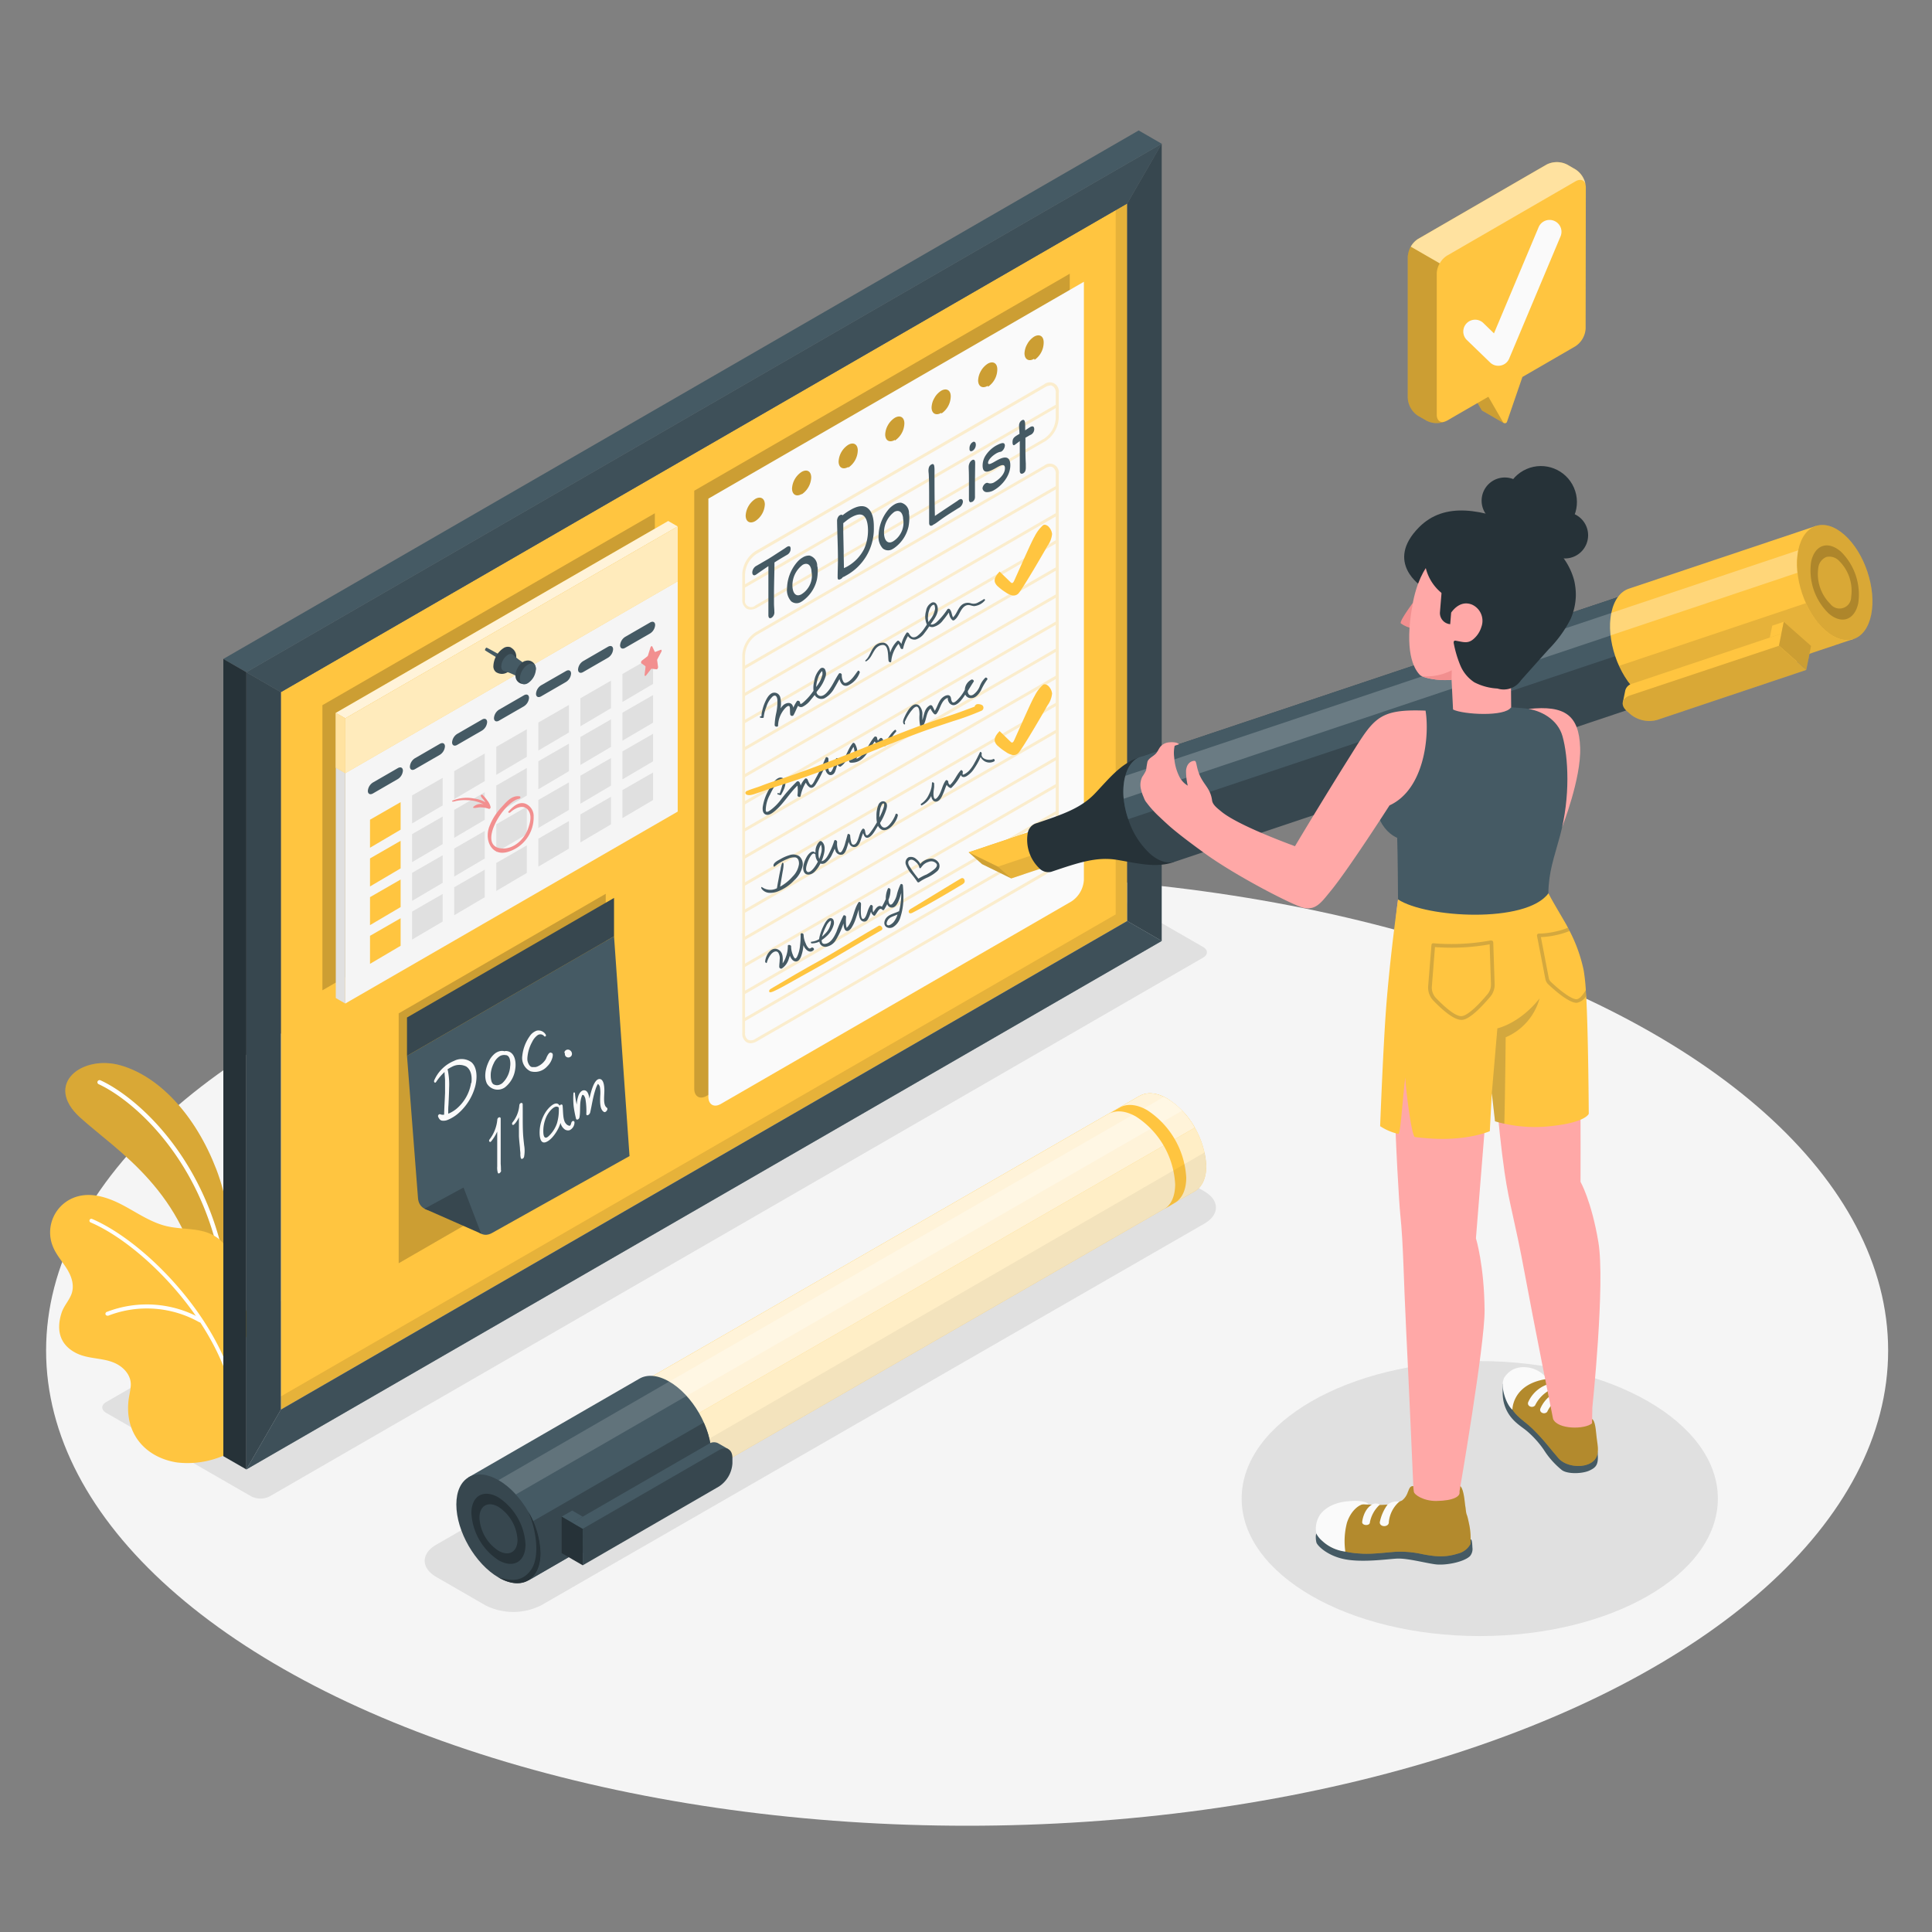 <svg xmlns="http://www.w3.org/2000/svg" viewBox="0 0 500 500"><rect x="0" y="0" width="500" height="500" fill="#808080" stroke="none"/><g id="freepik--Floor--inject-16"><ellipse id="freepik--floor--inject-16" cx="250.29" cy="349.52" rx="238.36" ry="122.98" style="fill:#f5f5f5"></ellipse></g><g id="freepik--Shadows--inject-16"><path id="freepik--Shadow--inject-16" d="M65,387.25,27.46,365.64c-1.32-.77-1.32-2,0-2.78L269,223.46a5.3,5.3,0,0,1,4.81,0l37.54,21.61c1.33.76,1.33,2,0,2.77L69.81,387.25A5.3,5.3,0,0,1,65,387.25Z" style="fill:#e0e0e0"></path><ellipse id="freepik--shadow--inject-16" cx="382.96" cy="387.83" rx="61.62" ry="35.58" style="fill:#e0e0e0"></ellipse><path id="freepik--shadow--inject-16" d="M125.6,415.44l-12.69-7.32c-4-2.31-4-6.05,0-8.36L284.51,301A16,16,0,0,1,299,301l12.68,7.32c4,2.31,4,6.06,0,8.36L140.08,415.44A16,16,0,0,1,125.6,415.44Z" style="fill:#e0e0e0"></path></g><g id="freepik--Plant--inject-16"><g id="freepik--Plants--inject-16"><path d="M59.93,333s1.45-16.34-3.94-30.36-14.71-24-24.7-26.9-20.11,4.79-10.56,13.46,27.53,19.21,31.5,45.1Z" style="fill:#FFC540"></path><path d="M59.93,333s1.45-16.34-3.94-30.36-14.71-24-24.7-26.9-20.11,4.79-10.56,13.46,27.53,19.21,31.5,45.1Z" style="opacity:0.15"></path><path d="M57.8,328.22h.11a.56.56,0,0,0,.44-.65C53,298.89,34.89,283.64,26,279.58a.57.57,0,0,0-.74.28.55.55,0,0,0,.28.73c8.67,4,26.46,19,31.7,47.17A.55.55,0,0,0,57.8,328.22Z" style="fill:#fff"></path><path d="M60.79,359.57c0-.82,0-1.63,0-2.45a26.88,26.88,0,0,1,.94-6.8c.63-2.17,2.1-3.9,2.62-6.06a9.34,9.34,0,0,0-1.69-6.94c-1.35-1.9-3.33-3.43-4.06-5.65-.92-2.79.82-5.6.07-8.17s-3.6-4.16-5.93-4.79c-3.11-.85-6.43-.63-9.57-1.37-4.07-.95-7.58-3.42-11.26-5.38s-8-3.47-12-2.28a9.66,9.66,0,0,0-6.19,13c.89,2.17,2.54,3.93,3.74,5.94s1.86,4.32.95,6.51c-.68,1.63-1.89,2.87-2.45,4.56-1.43,4.34-.63,8.24,3.7,10.46,3.2,1.64,6.88,1.17,10.08,2.62,2.32,1.05,4.28,3.21,4.1,5.86-.09,1.38-.48,2.71-.61,4.08-.86,9,5.06,14.68,12.71,15.79a23.57,23.57,0,0,0,11.77-1.72c3.86-1.88,3.08-4.89,3.2-8.69C61,365.24,60.84,362.41,60.79,359.57Z" style="fill:#FFC540"></path><path d="M27.73,340.49a.56.56,0,0,0,.31,0,27.61,27.61,0,0,1,23.53,1.7.52.52,0,0,0,.7-.22.53.53,0,0,0-.21-.71,28.75,28.75,0,0,0-24.47-1.72.53.53,0,0,0-.25.7A.55.55,0,0,0,27.73,340.49Z" style="fill:#fff"></path><path d="M61.52,368.14a.5.5,0,0,1-.5-.47c-.89-21.87-22.85-45-37.57-51.31a.48.48,0,0,1-.26-.64.49.49,0,0,1,.64-.26c15,6.42,37.26,29.93,38.17,52.17a.49.49,0,0,1-.47.51Z" style="fill:#fff"></path></g></g><g id="freepik--Board--inject-16"><g id="freepik--board--inject-16"><g id="freepik--board--inject-16"><polygon points="72.69 364.82 291.72 238.37 291.72 52.66 72.69 179.12 72.69 364.82" style="fill:#FFC540"></polygon><polygon points="63.76 173.97 72.69 179.12 291.72 52.66 300.65 37.2 63.76 173.97" style="fill:#37474f"></polygon><polygon points="300.65 243.52 300.65 37.16 291.72 52.66 291.72 238.37 300.65 243.52" style="fill:#37474f"></polygon><polygon points="63.76 173.97 72.69 179.12 72.69 364.82 63.76 380.29 63.76 173.97" style="fill:#37474f"></polygon><polygon points="72.69 364.82 291.72 238.37 300.65 243.52 63.76 380.29 72.69 364.82" style="fill:#37474f"></polygon><g style="opacity:0.5"><polygon points="63.76 173.97 72.69 179.12 291.72 52.66 300.65 37.2 63.76 173.97" style="fill:#455a64"></polygon></g><g style="opacity:0.5"><polygon points="72.69 364.82 291.72 238.37 300.65 243.52 63.76 380.29 72.69 364.82" style="fill:#455a64"></polygon></g><polygon points="300.65 37.2 294.69 33.76 57.8 170.53 63.76 173.97 300.65 37.2" style="fill:#455a64"></polygon><polygon points="57.8 170.53 63.76 173.97 63.76 380.29 57.8 376.86 57.8 170.53" style="fill:#263238"></polygon><g style="opacity:0.1;mix-blend-mode:multiply"><polygon points="291.72 52.66 288.74 54.38 288.74 236.65 72.69 361.39 72.69 364.82 291.72 238.37 291.72 52.66"></polygon></g></g><g id="freepik--List--inject-16"><path d="M179.67,127V281.73c0,2.07,1.45,2.91,3.24,1.87l90.7-52.38a7.18,7.18,0,0,0,3.24-5.61V70.84Zm12.13,5.82c-1.37.79-2.48.15-2.48-1.43a5.47,5.47,0,0,1,2.48-4.3c1.37-.79,2.48-.15,2.48,1.43A5.49,5.49,0,0,1,191.8,132.78Zm12-7c-1.37.79-2.48.15-2.48-1.43a5.49,5.49,0,0,1,2.48-4.3c1.37-.79,2.48-.15,2.48,1.43A5.47,5.47,0,0,1,203.85,125.82Zm12.05-7c-1.37.79-2.48.15-2.48-1.43a5.49,5.49,0,0,1,2.48-4.3c1.37-.79,2.48-.15,2.48,1.43A5.47,5.47,0,0,1,215.9,118.86Zm12.06-7c-1.37.8-2.48.15-2.48-1.43a5.51,5.51,0,0,1,2.48-4.3c1.37-.79,2.48-.15,2.48,1.44A5.47,5.47,0,0,1,228,111.9Zm12-7c-1.37.79-2.48.15-2.48-1.44A5.47,5.47,0,0,1,240,99.22c1.37-.8,2.48-.16,2.48,1.43A5.49,5.49,0,0,1,240,105Zm12.05-7c-1.37.79-2.48.15-2.48-1.43a5.47,5.47,0,0,1,2.48-4.3c1.37-.79,2.48-.15,2.48,1.43A5.49,5.49,0,0,1,252.06,98Zm12.05-7c-1.37.79-2.48.15-2.48-1.43a5.49,5.49,0,0,1,2.48-4.3c1.37-.79,2.48-.15,2.48,1.43A5.49,5.49,0,0,1,264.11,91Z" style="opacity:0.2"></path><path d="M183.33,129.05V283.82c0,2.06,1.45,2.9,3.24,1.87l90.7-52.39a7.15,7.15,0,0,0,3.24-5.61V72.92Zm12.13,5.81c-1.37.79-2.48.15-2.48-1.43a5.51,5.51,0,0,1,2.48-4.3c1.37-.79,2.48-.15,2.48,1.44A5.47,5.47,0,0,1,195.46,134.86Zm12-7c-1.37.79-2.48.15-2.48-1.44a5.47,5.47,0,0,1,2.48-4.29c1.37-.8,2.48-.16,2.48,1.43A5.51,5.51,0,0,1,207.51,127.91Zm12.05-7c-1.37.79-2.48.15-2.48-1.43a5.47,5.47,0,0,1,2.48-4.3c1.37-.8,2.48-.15,2.48,1.43A5.49,5.49,0,0,1,219.56,121Zm12.06-7c-1.37.79-2.48.15-2.48-1.43a5.49,5.49,0,0,1,2.48-4.3c1.37-.79,2.48-.15,2.48,1.43A5.49,5.49,0,0,1,231.62,114Zm12-7c-1.37.79-2.48.15-2.48-1.43a5.49,5.49,0,0,1,2.48-4.3c1.37-.79,2.48-.15,2.48,1.43A5.47,5.47,0,0,1,243.67,107Zm12.05-7c-1.37.79-2.48.15-2.48-1.43a5.49,5.49,0,0,1,2.48-4.3c1.37-.79,2.48-.15,2.48,1.43A5.47,5.47,0,0,1,255.72,100.07Zm12-7c-1.37.8-2.48.15-2.48-1.43a5.51,5.51,0,0,1,2.48-4.3c1.37-.79,2.48-.15,2.48,1.44A5.47,5.47,0,0,1,267.77,93.11Z" style="fill:#fafafa"></path><g style="opacity:0.24"><path d="M194.23,157.78a2.13,2.13,0,0,1-1-.26,2.64,2.64,0,0,1-1.13-2.42v-6.55a7.57,7.57,0,0,1,3.42-5.93l74.68-43.14a2.34,2.34,0,0,1,3.8,2.19v6.55a7.57,7.57,0,0,1-3.42,5.93l-74.68,43.14A3.31,3.31,0,0,1,194.23,157.78Zm77.58-58a2.57,2.57,0,0,0-1.26.39l-74.68,43.14a6.73,6.73,0,0,0-3.05,5.29v6.55a1.61,1.61,0,0,0,2.67,1.54l74.68-43.14a6.73,6.73,0,0,0,3.05-5.28v-6.55a1.92,1.92,0,0,0-.76-1.77A1.29,1.29,0,0,0,271.81,99.73Z" style="fill:#FFC540"></path><rect x="186.17" y="128.06" width="93.53" height="0.75" transform="translate(-33.01 133.74) rotate(-30.01)" style="fill:#FFC540"></rect><path d="M194.23,270a2,2,0,0,1-1-.27,2.62,2.62,0,0,1-1.13-2.42V169.59a7.6,7.6,0,0,1,3.42-5.94l74.68-43.13a2.34,2.34,0,0,1,3.8,2.19v97.72a7.57,7.57,0,0,1-3.42,5.93L195.87,269.5A3.41,3.41,0,0,1,194.23,270Zm77.58-149.22a2.57,2.57,0,0,0-1.26.39L195.87,164.3a6.73,6.73,0,0,0-3.05,5.29V267.3a2,2,0,0,0,.76,1.78,1.93,1.93,0,0,0,1.91-.23l74.68-43.14a6.73,6.73,0,0,0,3.05-5.28V122.71a1.92,1.92,0,0,0-.76-1.77A1.29,1.29,0,0,0,271.81,120.77Z" style="fill:#FFC540"></path><rect x="186.16" y="149.05" width="93.72" height="0.75" transform="translate(-43.5 136.6) rotate(-30.01)" style="fill:#FFC540"></rect><rect x="186.16" y="156.06" width="93.72" height="0.75" transform="translate(-47 137.54) rotate(-30.01)" style="fill:#FFC540"></rect><rect x="186.16" y="163.07" width="93.72" height="0.75" transform="translate(-50.51 138.48) rotate(-30.01)" style="fill:#FFC540"></rect><rect x="186.16" y="170.09" width="93.72" height="0.75" transform="translate(-54.02 139.42) rotate(-30.01)" style="fill:#FFC540"></rect><rect x="186.16" y="177.1" width="93.72" height="0.75" transform="translate(-57.53 140.36) rotate(-30.01)" style="fill:#FFC540"></rect><rect x="186.16" y="184.11" width="93.72" height="0.75" transform="translate(-61.03 141.3) rotate(-30.01)" style="fill:#FFC540"></rect><rect x="186.16" y="191.12" width="93.72" height="0.75" transform="translate(-64.54 142.24) rotate(-30.01)" style="fill:#FFC540"></rect><rect x="186.16" y="198.14" width="93.72" height="0.75" transform="translate(-68.05 143.18) rotate(-30.01)" style="fill:#FFC540"></rect><rect x="186.16" y="205.15" width="93.72" height="0.75" transform="translate(-71.56 144.12) rotate(-30.01)" style="fill:#FFC540"></rect><rect x="186.16" y="212.16" width="93.72" height="0.75" transform="translate(-75.07 145.06) rotate(-30.01)" style="fill:#FFC540"></rect><rect x="186.16" y="219.18" width="93.72" height="0.75" transform="translate(-78.57 146) rotate(-30.01)" style="fill:#FFC540"></rect><rect x="186.16" y="226.19" width="93.72" height="0.75" transform="translate(-82.08 146.94) rotate(-30.01)" style="fill:#FFC540"></rect><rect x="186.16" y="233.2" width="93.72" height="0.75" transform="translate(-85.59 147.88) rotate(-30.01)" style="fill:#FFC540"></rect><rect x="186.16" y="240.21" width="93.72" height="0.75" transform="translate(-89.1 148.82) rotate(-30.01)" style="fill:#FFC540"></rect></g><path d="M204.61,142l0,.16a1.76,1.76,0,0,1-.86,1.4c-1.11.64-2.21,1.29-3.32,2v.08c0,2.63-.12,5.29-.12,7.92,0,.89,0,1.74,0,2.59s.09,1.41.09,2.13a1.65,1.65,0,0,1-.74,1.6c-.44.25-.8.09-.8-.69V158c0-2.43,0-4.85,0-7.25,0-1.38,0-2.67,0-4.09v-.15c-.83.57-1.68,1.14-2.51,1.72-.18.13-.58.42-.79.54-.5.29-.87,0-.87-.65a2.09,2.09,0,0,1,.91-1.59l2.83-1.64c1.2-.69,2.42-1.54,3.62-2.29l1-.65c.22-.15.43-.31.65-.44C204.24,141.23,204.61,141.34,204.61,142Z" style="fill:#455a64"></path><path d="M211.54,146.59a4.88,4.88,0,0,1,.09,1.13,12.08,12.08,0,0,1-.21,2.26,9.37,9.37,0,0,1-3.85,5.64l-.18.1a2.2,2.2,0,0,1-2.62-.09,4.32,4.32,0,0,1-1.09-3.34,10.76,10.76,0,0,1,2.71-6.92,5.58,5.58,0,0,1,1.36-1.11,3.07,3.07,0,0,1,1.74-.48,2.71,2.71,0,0,1,2,2.79Zm-1.42,2.34c0-.52-.11-.83-.12-1.37-.32-1.83-1.45-1.86-2.27-1.38a6.61,6.61,0,0,0-2.65,5.35c0,1.84.85,3.12,2.35,2.26a5.72,5.72,0,0,0,2-2.12A5.49,5.49,0,0,0,210.12,148.93Z" style="fill:#455a64"></path><path d="M226.15,136.3v.19A13.78,13.78,0,0,1,218.87,149a3.44,3.44,0,0,1-.75.37,1.76,1.76,0,0,1-.57.52l-.06,0c-.3.15-.71.29-.71-.47,0-1.5.08-3.07.08-4.59,0-3.2-.16-6.44-.22-9.49V135a2,2,0,0,1,.46-1.48,1.25,1.25,0,0,1,.22-.16c.35-.21.6-.18.75,0a4.84,4.84,0,0,1,.5-.4,14.33,14.33,0,0,1,1.54-1c1.59-.92,3.2-1.36,4.37-.51S226.15,134,226.15,136.3Zm-1.51,1.06c0-1.58-.26-3.14-1.1-3.85s-2.15-.25-3.31.42a11,11,0,0,0-1.32.93c-.22.16-.45.38-.67.52v2.38l.1,4.9c0,1.59.06,3,.07,4.38.23-.14.45-.2.7-.34a10.87,10.87,0,0,0,4.54-4.66A11.79,11.79,0,0,0,224.64,137.36Z" style="fill:#455a64"></path><path d="M235.24,132.9a5,5,0,0,1,.09,1.14,12.08,12.08,0,0,1-.21,2.26,9.33,9.33,0,0,1-3.85,5.64l-.17.09a2.18,2.18,0,0,1-2.63-.09,4.28,4.28,0,0,1-1.09-3.33,10.81,10.81,0,0,1,2.71-6.93,6.09,6.09,0,0,1,1.36-1.11,3.05,3.05,0,0,1,1.74-.47,2.71,2.71,0,0,1,2.05,2.78Zm-1.42,2.34c0-.51-.1-.82-.12-1.37-.32-1.82-1.45-1.85-2.27-1.38a6.64,6.64,0,0,0-2.65,5.35c0,1.85.85,3.13,2.35,2.27a5.68,5.68,0,0,0,2-2.13A5.47,5.47,0,0,0,233.82,135.24Z" style="fill:#455a64"></path><path d="M249.2,129.88a2.07,2.07,0,0,1-1.18,1.63c-1.48.93-2.93,1.81-4.41,2.87-.59.42-1.22.93-1.79,1.26a.83.83,0,0,1-.2.09,1.94,1.94,0,0,1-.29.21c-.34.2-.87.25-.87-.63,0-2,0-4.09,0-6.13,0-2.2,0-4.45-.09-6.21,0-.38-.08-.76-.08-1.17a2.47,2.47,0,0,1,.18-1,1.4,1.4,0,0,1,.53-.57c.78-.45.81.37.85,1.15,0,3.6,0,8.09.1,12.15l0,0c1.9-1.3,3.49-2.34,5.79-3.87a6.15,6.15,0,0,1,.52-.37C248.8,129,249.2,129.22,249.2,129.88Z" style="fill:#455a64"></path><path d="M252.37,119.79c0,.1,0,.22,0,.33l-.05,4.22c0,.5,0,1,0,1.51v1.64c0,.24,0,.44,0,.67v.27a.65.65,0,0,1,0,.21,1.41,1.41,0,0,1-.65,1.22l-.09,0c-.59.34-.82-.1-.82-.66,0-.24,0-.51,0-.74l0-1c0-.72,0-1.45,0-2.17v-.57c0-1.19,0-2.36-.06-3.54V121a2.35,2.35,0,0,1,.23-1.18,1.69,1.69,0,0,1,.65-.74C252.11,118.81,252.37,119.11,252.37,119.79Zm.11-5.08a1,1,0,0,1,.06.41,1.86,1.86,0,0,1-.49,1.25,1.32,1.32,0,0,1-.35.29c-.36.21-.73.18-.79-.34a2.44,2.44,0,0,1,0-.28,1.92,1.92,0,0,1,.43-1.28,1.42,1.42,0,0,1,.4-.33A.45.45,0,0,1,252.48,114.71Z" style="fill:#455a64"></path><path d="M260.06,115.34a2.07,2.07,0,0,1-.86,1.49,1,1,0,0,1-.41.12,3.68,3.68,0,0,0-1,.42c-1,.6-2.08,1.63-2.08,2.42s1.35-.13,2.3-.65c1.17-.64,3.46-1.74,3.46,1.28,0,2.69-2.14,5.22-4.11,6.36a3.48,3.48,0,0,1-2,.58,1.09,1.09,0,0,1-1.09-1,1.81,1.81,0,0,1,.78-1.27c.5-.29.78,0,.95,0a2,2,0,0,0,1.47-.38c.78-.45,2.61-1.84,2.61-3.54,0-1.32-1.14-.74-2.1-.19-1.88,1.09-3.68,1.94-3.68-.5A4.83,4.83,0,0,1,255,118a8,8,0,0,1,2.84-2.71C258.82,114.79,260.06,114.17,260.06,115.34Z" style="fill:#455a64"></path><path d="M267.66,111.1a1.65,1.65,0,0,1-.82,1.38,1.33,1.33,0,0,1-.26.11l-1.15.67-.05,0,0,2.37c0,.72,0,2.81.1,4.34l0,1c0,.9-.25,1.27-.64,1.5-.68.39-.92-.13-.92-.6,0-1.71,0-2.59,0-3.88s0-2.77,0-3.83l-.51.38c-.62.46-.77.57-.85.61-.38.23-.52-.19-.52-.7,0-1.15.54-1.42,1.8-2.17,0-.76-.11-1.38-.11-2.18a1.79,1.79,0,0,1,.34-1,1.38,1.38,0,0,1,.4-.33c.74-.43.85.43.85,1.42,0,.41,0,.81,0,1.18.52-.36,1-.67,1.29-.85C267.25,110.17,267.66,110.32,267.66,111.1Z" style="fill:#455a64"></path><path d="M222,173.65c-.77,1-1.52,2.31-2.7,2.92-.3.15-.67.28-.94,0a3.23,3.23,0,0,1-.51-1.95c0-.32-.54-.57-.75-.27-1,1.46-1.65,3.13-2.79,4.5-.46.56-1.17,1.33-2,1.27a1.16,1.16,0,0,1-1-1l.38-.51a10.16,10.16,0,0,0,2-3.65,2.47,2.47,0,0,0-.23-1.81.78.78,0,0,0-1.14-.13,5.73,5.73,0,0,0-1.6,3.27,6.9,6.9,0,0,0-.18,2.49c-.17.24-.34.48-.52.71a15.57,15.57,0,0,1-2,2.17c-.21.17-.57.53-.87.53h0s0,0,0,0-.11-.33-.13-.45c0-.29-.57-.56-.78-.28a9.62,9.62,0,0,0-.93,1.69,1.77,1.77,0,0,0-.38-.86c-.59-.64-1.58-.32-2.16.16a4.74,4.74,0,0,0-.77.89,6.92,6.92,0,0,0-.07-2.87,1.57,1.57,0,0,0-2.08-1.11c-1,.43-1.59,1.72-2,2.69a12,12,0,0,0-.61,2,3.79,3.79,0,0,0-.15,1.27l-.32.09c-.14,0-.12.3,0,.32a1.62,1.62,0,0,0,.69.06.2.2,0,0,0,.19-.23,9,9,0,0,1,.68-2.59,6,6,0,0,1,1.64-2.73c.78-.58,1.13.1,1.21.84a13.15,13.15,0,0,1-.3,3.48,17.35,17.35,0,0,0-.39,2.88.85.85,0,0,0,0,.16h0v.09c0,.4.89.55.87.09a7,7,0,0,1,1.53-4.14c.19-.25,1-1.2,1.38-.87.18.15.16.7.18.91,0,.41,0,.82.06,1.23a.48.48,0,0,0,.84.19c.46-.79.75-1.66,1.19-2.45a1,1,0,0,0,1.2.24,5.88,5.88,0,0,0,2.13-1.84c.34-.39.66-.8,1-1.22a.36.36,0,0,0,0,.09,2,2,0,0,0,2.51.79,6.55,6.55,0,0,0,2.61-2.73c.45-.72.84-1.49,1.27-2.23.26,1,.85,2,2.08,1.69a5.66,5.66,0,0,0,3.16-3.39C222.55,173.75,222.16,173.4,222,173.65Zm-9.43.23a2.4,2.4,0,0,0,.21-.23l0,0a3.47,3.47,0,0,1,.07.92,8,8,0,0,1-1.63,3.21,8.77,8.77,0,0,1,.64-2.73A4.59,4.59,0,0,1,212.54,173.88Z" style="fill:#455a64"></path><path d="M254.65,155.05c-.49.32-1,.6-1.52.87a2.3,2.3,0,0,1-1.81.23,2.53,2.53,0,0,0-2.35.35c-1.07.85-1.34,2.37-2.32,3.27-.37-.65-.32-1.5-.85-2.09a.41.41,0,0,0-.61,0,17.86,17.86,0,0,1-2.85,3.39c-.39.32-1,.7-1.5.51l.3-.45c.7-1,1.61-2.21,1.56-3.51,0-.81-.43-2-1.48-1.69a2.78,2.78,0,0,0-1.55,2.18,5.1,5.1,0,0,0,.21,3.52c-.18.27-.36.55-.55.82a8.2,8.2,0,0,1-1.88,2.1,1.67,1.67,0,0,1-1.11.39c-.52-.06-.86-.54-1.11-1-.12-.18-.44-.39-.62-.16a8.6,8.6,0,0,0-1.33,2.9,2.8,2.8,0,0,0-.61-.77.34.34,0,0,0-.48,0,7,7,0,0,0-1.8,3c-.16-1.17-.5-2.31-1.62-2.56a2.81,2.81,0,0,0-2.65,1.17c-.82,1-1.1,2.52-2.14,3.37-.09.08,0,.35.12.28,1.88-.92,1.81-3.9,4.17-4.24,1.83-.27,1.48,3,1.7,4.13.06.31.63.53.68.11a8.15,8.15,0,0,1,1.89-4.55,5.66,5.66,0,0,1,.53,1.11c.09.21.56.4.65.08a11.79,11.79,0,0,1,1.26-3.2,2,2,0,0,0,2,.9,4.32,4.32,0,0,0,2.31-1.73,18.16,18.16,0,0,0,1.19-1.68,1.67,1.67,0,0,0,1,.17,4.37,4.37,0,0,0,2.57-1.75,20.59,20.59,0,0,0,1.5-2c.07.24.11.5.18.72a2.48,2.48,0,0,0,.66,1.17.43.43,0,0,0,.54.1c1.24-.84,1.44-2.53,2.56-3.47a1.75,1.75,0,0,1,1.1-.46c.51,0,1,.26,1.52.28a4.12,4.12,0,0,0,2.78-1.47C255,155.35,254.83,154.94,254.65,155.05Zm-14.48,4.47a5.42,5.42,0,0,1,.59-2.26c.15-.27.46-.68.8-.72s.23,0,.31.19a2.46,2.46,0,0,1,.12.85,5.7,5.7,0,0,1-1.29,2.81l-.4.6A3.55,3.55,0,0,1,240.17,159.52Z" style="fill:#455a64"></path><path d="M231.58,188.91c-1.1.89-1.67,2.17-2.6,3.19a6,6,0,0,1-.6-.89.4.4,0,0,0-.64-.13c-.19.21-.38.39-.54.6A2,2,0,0,1,227,191a.44.44,0,0,0-.73-.28c-1.53,1.77-2.41,4.78-4.62,5.68a4.76,4.76,0,0,0-.38-3.9c-.11-.18-.42-.38-.6-.16-1.35,1.6-1.69,3.93-3.36,5.26a1.73,1.73,0,0,1-.24-1c0-.33-.57-.62-.73-.23s-.32,1.06-.48,1.59a4.57,4.57,0,0,1-.7,1.67c-.58.67-.8-.62-.82-1,0-.76.09-1.51.05-2.26,0-.33-.58-.62-.73-.23a46,46,0,0,1-2.62,5.43c-.13.25-.74,1.63-1.15,1.58s-.79-1.21-.92-1.45-.45-.33-.62-.17a5.33,5.33,0,0,0-1.14,1.78,3.46,3.46,0,0,0-.28-.82.49.49,0,0,0-.71-.22,40.94,40.94,0,0,0-4.37,5,13.25,13.25,0,0,1-2.46,2.39c-.19.13-.73.53-1,.43s-.19-.34-.21-.52a8.34,8.34,0,0,1,1.1-3.93,17.75,17.75,0,0,1,1.07-2,4.52,4.52,0,0,1,1.42-1.59c.27-.15.64-.27.78.11a2.46,2.46,0,0,1-.12,1.23c-.17.65-.43,1.29-.64,1.93l-.48-.06c-.18,0-.15.29,0,.34a4.23,4.23,0,0,1,.58.17c.08,0,.15,0,.2,0,.58-.94,2-3.58.55-4.38s-2.87,1.59-3.43,2.58a12.9,12.9,0,0,0-1.82,4.93c-.06.65,0,1.49.64,1.84.84.46,1.83-.3,2.45-.81,2.31-1.89,3.76-4.58,5.91-6.62a9.56,9.56,0,0,1,0,2.45h0v.09c0,.38.69.58.8.17a10.1,10.1,0,0,1,1.37-3.49,2.72,2.72,0,0,0,1,1.24c.6.31,1.08-.09,1.43-.57a22.76,22.76,0,0,0,1.77-3.21c.28-.55.55-1.09.8-1.65a4.91,4.91,0,0,0,.07.86c.14.69.73,1.55,1.54,1.37s1-1,1.19-1.57c.13-.38.23-.77.33-1.16a1.46,1.46,0,0,0,.55.52.32.32,0,0,0,.34,0c1.76-1.23,2.17-3.38,3.31-5.07.43,1.23.54,3.29-.89,3.4-.46,0-.24.66.12.69a.33.33,0,0,1,.1,0h0c3.39.13,4.49-3.16,6.16-5.53a2.48,2.48,0,0,0,.53.73c.16.15.52.27.62,0a1.6,1.6,0,0,1,.39-.59,8,8,0,0,0,.72.93c.1.11.38.24.52.1,1.08-1.05,1.63-2.5,2.67-3.58C232.12,189.18,231.78,188.74,231.58,188.91Z" style="fill:#455a64"></path><path d="M255,175.4a5.85,5.85,0,0,0-1.44,2.2,4.82,4.82,0,0,1-1.72,2.2c-.87.46-1.37-.15-1.38-.94.49-.82,1-1.66,1.51-2.43.21-.3-.25-.65-.53-.56a3.07,3.07,0,0,0-1.74,2.66,10.73,10.73,0,0,1-2.12,2.79c-.22.2-.61.54-.95.47s-.45-.68-.5-1c-.16-1.19-1.17-1-2-.43-1.18.84-1.45,2.41-2.2,3.6-.25-.4-.4-.86-.66-1.25a.48.48,0,0,0-.56-.19c-1.51.79-1.52,2.45-2,3.86,0-.48,0-1,0-1.41a3.11,3.11,0,0,0-.88-2.41c-1.61-1.17-3.12,1.67-3.64,2.79-.25.54-.78,1.55-.24,2.08.23.21.37-.17.22-.35s.28-.82.34-1a12.33,12.33,0,0,1,.79-1.36,9.12,9.12,0,0,1,.94-1.21,1.81,1.81,0,0,1,.85-.62c.88-.11.87,1.54.88,2.06a10.47,10.47,0,0,0,.14,2.74.44.44,0,0,0,.72.18c1-1.26.75-3.48,2-4.5a4.17,4.17,0,0,0,.9,1.38.42.42,0,0,0,.62,0c.9-1.11,1.08-2.74,2.16-3.71a2.5,2.5,0,0,1,.41-.29c.08,0,.24-.09.35-.15s0,.15,0,.16a2.12,2.12,0,0,0,.48,1.24c1.47,1.55,3.21-.94,4.06-2.25a1.56,1.56,0,0,0,1.46.92c1.21.05,2-1,2.58-1.94a16.61,16.61,0,0,1,1.61-2.82C255.76,175.66,255.23,175.21,255,175.4Z" style="fill:#455a64"></path><path d="M206.83,221.58a2.86,2.86,0,0,0-2.5-.27,10.65,10.65,0,0,0-2.42,1.06c-.58.32-1.84.92-1.73,1.71,0,.1.15.3.27.19a11.76,11.76,0,0,1,3.42-2,3.72,3.72,0,0,1,2-.37c.78.17.94,1.07.9,1.74a5.68,5.68,0,0,1-1.64,3.21,12.11,12.11,0,0,1-3.22,2.61c0-.18.05-.36.08-.54.1-.58.19-1.15.29-1.73s.19-1.14.29-1.7a9.58,9.58,0,0,0,.22-1.92c0-.16-.26-.43-.38-.2A6.78,6.78,0,0,0,202,225c-.14.6-.27,1.21-.38,1.82s-.22,1.17-.33,1.75l-.15.87c0,.15-.06.29-.08.44h0a3.7,3.7,0,0,1-3.81-.26c-.29-.22-.27.17-.18.34a2.56,2.56,0,0,0,2,1.1,5.21,5.21,0,0,0,2.17-.34,11.25,11.25,0,0,0,4.29-2.88,7.09,7.09,0,0,0,2.21-3.9A2.71,2.71,0,0,0,206.83,221.58Z" style="fill:#455a64"></path><path d="M231.76,210.76c-.28,1-2.31,4.66-3.63,3a2,2,0,0,1-.37-.77,16,16,0,0,0,1.6-3.44c.19-.63.4-1.56-.25-2s-1.45,0-1.76.69a7.36,7.36,0,0,0-.52,3,6.8,6.8,0,0,0,.12,1.57c-.13.22-.25.44-.39.65a20.47,20.47,0,0,1-1.23,1.85c-.17.22-.63.9-1,.87s-.42-1.1-.51-1.37-.41-.5-.62-.26c-.87,1-.85,2.53-1.6,3.61-.36.52-1,.66-1.25,0a8.55,8.55,0,0,1-.33-2c-.05-.24-.58-.53-.67-.18-.18.66-.36,1.33-.56,2a8.52,8.52,0,0,1-.86,2.23c-.12.19-.29.42-.56.38s-.41-.41-.49-.64a4.9,4.9,0,0,1-.23-2.05c0-.38-.62-.74-.76-.28a17.59,17.59,0,0,1-1.08,2.71c-.4.82-1,2.12-1.91,2.49a.76.76,0,0,1-.28.05c.14-.33.26-.66.37-1,.39-1.19.84-3.11-.3-4.06a.44.44,0,0,0-.55-.08,3.62,3.62,0,0,0-1.09,2.38c0,.19,0,.39-.05.6-.72-.89-1.75.25-2.19,1-.58,1-1.28,2.71-.77,3.87s1.87.83,2.63.17a7.37,7.37,0,0,0,1.65-2.27,1.5,1.5,0,0,0,1.25-.14,5.62,5.62,0,0,0,1.86-2.41c.22-.43.41-.87.6-1.32a4.68,4.68,0,0,0,.17.53,1.47,1.47,0,0,0,1.87,1c.69-.3,1-1.39,1.19-2,.15-.43.27-.87.38-1.3a2.85,2.85,0,0,0,.25.63,1.33,1.33,0,0,0,1.71.64c.66-.32,1-1.21,1.2-1.84s.34-1.13.59-1.66c.23.75.61,1.5,1.47,1.09s1.51-1.59,2-2.41c.13-.19.25-.39.37-.59,0,0,0,0,0,.06,1.71,2.9,4.75-.67,5.11-2.67C232.51,210.75,231.88,210.35,231.76,210.76Zm-19.28,7.83a3.7,3.7,0,0,1,0,2.28,10.09,10.09,0,0,1-.46,1.41,3.63,3.63,0,0,1-.19-1.27A4.25,4.25,0,0,1,212.48,218.59Zm-3.57,7c-.65-.37-.06-2,.13-2.51s1.19-3,2-1.92l0,0a2.94,2.94,0,0,0,.51,1.67l.12.14a9.42,9.42,0,0,1-.72,1.23C210.61,224.71,209.64,226,208.91,225.63Zm18.9-16.26c.05-.22.46-1.69.94-1.35.23.17-.09,1.11-.17,1.33a14.51,14.51,0,0,1-1,2.26A9.34,9.34,0,0,1,227.81,209.37Z" style="fill:#455a64"></path><path d="M257.07,196.44c-1,.52-3.35.06-3-1.41.05-.2-.31-.63-.45-.35-.46.92-.9,1.86-1.42,2.75a9.48,9.48,0,0,1-1.27,1.87,4.59,4.59,0,0,1-1.25,1c-.11.06-.38.21-.5.16s0-.56,0-.72-.32-.59-.53-.38c-1.1,1.14-1.6,2.75-2.81,3.79a1,1,0,0,1-.43-.82c0-.27-.44-.61-.66-.33-1,1.32-1.08,3.23-2.24,4.47-.82.88-.95-.51-.93-1.11s.11-1.13.18-1.69l0-.22c0-.23,0-.45,0-.67s-.56-.54-.57-.13a8.8,8.8,0,0,1-.1,1,7.64,7.64,0,0,1-.71,2,5.51,5.51,0,0,1-2,2.36c-.18.1,0,.5.14.42A5.39,5.39,0,0,0,241,206c.09.77.6,1.7,1.51,1.41s1.31-1.44,1.64-2.18.51-1.45.86-2.12a2,2,0,0,0,.86.79.37.37,0,0,0,.34,0,12.51,12.51,0,0,0,2.46-3.34.72.72,0,0,0,.52.51c.53.15,1.13-.29,1.52-.6a6,6,0,0,0,1.41-1.57,17.16,17.16,0,0,0,1.67-3,2.53,2.53,0,0,0,3.57,1.1C257.55,196.76,257.3,196.31,257.07,196.44Z" style="fill:#455a64"></path><path d="M233.66,229.12c0-.27-.47-.51-.62-.22a13.91,13.91,0,0,0-.88,2.41,5.86,5.86,0,0,1-1.22,2.59c-.77.71-1-.44-1-1.05a6.37,6.37,0,0,0,.51-2.59c0-.29-.49-.63-.67-.27a6.2,6.2,0,0,0-.54,2.67,16,16,0,0,1-1,2c-1-.68-1.67.62-2.26,1.46a3.59,3.59,0,0,1-.09-1.49c0-.27-.43-.62-.64-.34a6.85,6.85,0,0,0-.77,1.75c-.18.48-.46,1.56-1,1.76-1,.35-.62-3.41-.65-3.94,0-.25-.44-.64-.65-.33-1.26,1.91-1.32,4.38-2.72,6.22-.09.13-.27.25-.34.38l0,0a.22.22,0,0,1,0,.1.36.36,0,0,0,0-.1c-.11.18-.05-.1,0,0a5.62,5.62,0,0,1-.16-.71,16.83,16.83,0,0,1,0-2.13c0-.3-.53-.6-.71-.3a41.45,41.45,0,0,0-1.78,4.17c-.56,1.26-1.49,3.06-3.08,3.12-.61,0-.77-.45-.73-1a8,8,0,0,0,1.13-.88,6.23,6.23,0,0,0,2-3.18c.12-.61,0-1.59-.81-1.61s-1.51,1.3-1.84,2a12.77,12.77,0,0,0-.9,2.27,7,7,0,0,0-.25,1.16,4.62,4.62,0,0,1-2,.68c-.22,0-.13.43.07.43a4.82,4.82,0,0,0,2-.46,1.93,1.93,0,0,0,.15.52,1.59,1.59,0,0,0,1.88.75,3.54,3.54,0,0,0,2.09-1.46,20.24,20.24,0,0,0,2.11-4.52c.06,1.11.34,2.23,1.26,1.9a2.18,2.18,0,0,0,.91-.94,9.06,9.06,0,0,0,.87-1.8c.34-.91.59-1.87.95-2.78a7.51,7.51,0,0,0,0,1.06c.07.77.26,1.9,1.18,2.07s1.24-.72,1.51-1.31c.18-.39.3-.83.45-1.26a1.69,1.69,0,0,0,.65,1,.3.3,0,0,0,.37,0c.28-.35.49-.74.75-1.11s.65-.89,1.12-.39a.31.31,0,0,0,.5,0c.27-.45.54-.94.8-1.44a1.25,1.25,0,0,0,1.43.88c1-.19,1.49-1.58,1.79-2.43.16-.44.28-.89.41-1.34a19,19,0,0,1-.56,4.76l-.09,0c-1.34.69-3.1.82-3.63,2.47-.47,1.44.93,2.24,2.15,1.62a4.43,4.43,0,0,0,1.94-2.65,16.19,16.19,0,0,0,.73-4.08A30.26,30.26,0,0,0,233.66,229.12Zm-20.57,12.22a13.36,13.36,0,0,1,.7-1.6,3.54,3.54,0,0,1,1-1.36c.28-.17.26-.1.27.25a5,5,0,0,1-1.61,3.1,6.64,6.64,0,0,1-.72.68C212.85,242,213,241.56,213.09,241.34Zm18.15-2.68c-.29.33-1.31,1.18-1.69.64-.23-.33.06-.92.23-1.2a2.31,2.31,0,0,1,1-.81c.5-.23,1-.39,1.5-.63-.05.13-.08.26-.13.39A5.42,5.42,0,0,1,231.24,238.66Z" style="fill:#455a64"></path><polygon points="219.06 237.92 219.06 237.92 219.06 237.93 219.06 237.92" style="fill:#455a64"></polygon><path d="M243,223.4a2.28,2.28,0,0,0-2.47-1.15,4.27,4.27,0,0,0-1.6.64,3,3,0,0,0-.75.72c-.06-.13-.13-.24-.2-.36a3.83,3.83,0,0,0-.84-.91,2,2,0,0,0-2-.48,1.57,1.57,0,0,0-.69,1.92,7.76,7.76,0,0,0,1.31,2.26,19.82,19.82,0,0,1,1.62,2.15.34.34,0,0,0,.49.11,11.51,11.51,0,0,1,2.14-1.2,10.53,10.53,0,0,0,2.47-1.59A1.8,1.8,0,0,0,243,223.4Zm-3.43,3a15.55,15.55,0,0,0-1.88,1,28.67,28.67,0,0,1-2.47-3.46c-.22-.49-.33-1.1.27-1.38s1.22.24,1.59.59a3.1,3.1,0,0,1,.75,1c0,.05,0,.13.06.19a.39.39,0,0,0,.15.35.23.23,0,0,0,.14,0s.22-.1.18-.12.34-.46.38-.51a3,3,0,0,1,.44-.43,3.49,3.49,0,0,1,1.17-.59,1.73,1.73,0,0,1,2.05.55c.27.52-.22,1.05-.64,1.4A11.68,11.68,0,0,1,239.6,226.41Z" style="fill:#455a64"></path><path d="M210,245.26c-.29.21-.49.31-.77.06a3.08,3.08,0,0,1-.71-1.16,5.64,5.64,0,0,1-.55-2.23c0-.41-.76-.61-.77-.12a22.52,22.52,0,0,1-.22,3.48,8,8,0,0,1-.45,1.73c-.12.3-.3.83-.61,1s-.63-.65-.74-.93a5.69,5.69,0,0,1-.44-2.07h0s0-.06,0-.1c0-.39-.86-.56-.85-.11v.1h0a7.74,7.74,0,0,1-.53,2.81,5.92,5.92,0,0,1-.82,1.6c.08-1.31.17-2.82-1.05-3.52-1.89-1.08-3.36,1.48-3.47,3.06,0,.19.35.55.44.25a5.85,5.85,0,0,1,1.08-2.14c.43-.52,1.28-1.11,1.86-.45a2.73,2.73,0,0,1,.38,1.84c0,.62-.11,1.23-.11,1.85a.48.48,0,0,0,.66.44,4.5,4.5,0,0,0,1.82-2.53,7.46,7.46,0,0,0,.26-.8,1.34,1.34,0,0,1,.07.18c.28.6.78,1.37,1.54,1.33,1-.06,1.37-1.45,1.58-2.21a9.61,9.61,0,0,0,.32-2l.21.43c.5.9,1.57,1.77,2.46.8C210.86,245.5,210.28,245.06,210,245.26Z" style="fill:#455a64"></path><path d="M271.3,136.23c-.33-.29-.93-.6-1.36-.3a9.7,9.7,0,0,0-2.19,2.91c-.74,1.17-3.87,8.35-5.24,11.36-.15.32-.34.76-.68.67a.59.59,0,0,1-.3-.2l-2.83-2.75c-.73.78-1.53,1.78-1.21,2.79a2.75,2.75,0,0,0,.91,1.18,13.31,13.31,0,0,0,1.86,1.4,4.86,4.86,0,0,0,1.81.82,1.78,1.78,0,0,0,1.49-.51c1.21-1.35,6.91-11.21,7.51-12.3a6.2,6.2,0,0,0,1.21-3.12A3.35,3.35,0,0,0,271.3,136.23Z" style="fill:#FFC540"></path><path d="M271.3,177.51c-.33-.29-.93-.6-1.36-.29a9.45,9.45,0,0,0-2.19,2.91c-.74,1.16-3.87,8.34-5.24,11.36-.15.32-.34.75-.68.67a.69.69,0,0,1-.3-.21l-2.83-2.74c-.73.77-1.53,1.77-1.21,2.79a2.75,2.75,0,0,0,.91,1.18,13.24,13.24,0,0,0,1.86,1.39,4.88,4.88,0,0,0,1.81.83,1.75,1.75,0,0,0,1.49-.52c1.21-1.34,6.91-11.2,7.51-12.29a6.27,6.27,0,0,0,1.21-3.12A3.35,3.35,0,0,0,271.3,177.51Z" style="fill:#FFC540"></path><path d="M254.24,182.53a2.08,2.08,0,0,0-1.34-.29.86.86,0,0,0-.67.64c-1.72.63-3.43,1.29-5.17,1.89-2.13.72-4.27,1.4-6.39,2.14-4.23,1.48-8.39,3.12-12.54,4.79-8.33,3.36-16.65,6.74-25.17,9.61-2,.65-3.89,1.26-5.8,2-1.25.5-2.54.83-3.77,1.35a.77.77,0,0,0-.46.36.52.52,0,0,0,.28.62c.78.43,2.33-.24,3.1-.5,1.64-.55,3.24-1.16,4.9-1.68,4.39-1.37,8.73-2.89,13-4.5,8.41-3.14,16.64-6.77,25.09-9.83,2.45-.88,4.93-1.68,7.4-2.51a69.24,69.24,0,0,0,7.3-2.68A.85.85,0,0,0,254.24,182.53Z" style="fill:#FFC540"></path><path d="M227.41,239.6c-2.5,1.37-12.34,7.38-14.9,8.79-4.37,2.41-8.65,4.9-12.93,7.46-.21.13-.45.28-.51.52-.19.82,1,.24,1.24.13.68-.31,1.36-.64,2-1,1.33-.69,8.36-4.69,10.57-5.89,2.59-1.41,12.66-7.45,15.22-8.87C228.78,240.39,228,239.28,227.41,239.6Z" style="fill:#FFC540"></path><path d="M248.78,227.31c-1,.52-10.69,6.5-12.95,7.83a1.6,1.6,0,0,0-.55.45.54.54,0,0,0,0,.66c.23.23.62.09.91-.06,4.33-2.23,8.51-4.72,12.69-7.21a2.36,2.36,0,0,0,.62-.47C249.92,228,249.48,227,248.78,227.31Z" style="fill:#FFC540"></path></g><g id="freepik--Calendar--inject-16"><polygon points="83.44 182.5 169.47 132.83 169.47 206.62 83.44 256.29 83.44 182.5" style="opacity:0.2"></polygon><polygon points="89.36 185.91 175.39 136.25 175.39 210.04 89.36 259.71 89.36 185.91" style="fill:#f5f5f5"></polygon><polygon points="86.9 184.5 86.9 258.29 89.36 259.71 89.36 185.91 86.9 184.5" style="fill:#e0e0e0"></polygon><polygon points="175.39 136.25 172.93 134.83 86.9 184.5 89.36 185.91 175.39 136.25" style="fill:#FFC540"></polygon><g style="opacity:0.8"><polygon points="175.39 136.25 172.93 134.83 86.9 184.5 89.36 185.91 175.39 136.25" style="fill:#fff"></polygon></g><polygon points="86.9 184.5 89.36 185.91 89.36 200.1 86.9 198.69 86.9 184.5" style="fill:#FFC540"></polygon><g style="opacity:0.5"><polygon points="86.9 184.5 89.36 185.91 89.36 200.1 86.9 198.69 86.9 184.5" style="fill:#fff"></polygon></g><polygon points="89.36 200.1 175.39 150.44 175.39 136.25 89.36 185.91 89.36 200.1" style="fill:#FFC540"></polygon><g style="opacity:0.65"><polygon points="89.36 200.1 175.39 150.44 175.39 136.25 89.36 185.91 89.36 200.1" style="fill:#fff"></polygon></g><path d="M95.2,204.68c0,.79.58,1.08,1.31.67l6.45-3.73a2.8,2.8,0,0,0,1.31-2.17c0-.78-.59-1.08-1.31-.66l-6.45,3.72A2.82,2.82,0,0,0,95.2,204.68Z" style="fill:#455a64"></path><path d="M106.08,198.4c0,.79.58,1.08,1.31.66l6.45-3.72a2.82,2.82,0,0,0,1.31-2.17c0-.79-.59-1.08-1.31-.67l-6.45,3.73A2.8,2.8,0,0,0,106.08,198.4Z" style="fill:#455a64"></path><path d="M117,192.12c0,.78.59,1.08,1.31.66l6.45-3.72a2.82,2.82,0,0,0,1.31-2.18c0-.78-.59-1.08-1.31-.66l-6.45,3.72A2.84,2.84,0,0,0,117,192.12Z" style="fill:#455a64"></path><path d="M127.84,185.84c0,.78.59,1.08,1.31.66l6.45-3.72a2.82,2.82,0,0,0,1.31-2.18c0-.78-.59-1.08-1.31-.66l-6.45,3.72A2.82,2.82,0,0,0,127.84,185.84Z" style="fill:#455a64"></path><path d="M138.72,179.55c0,.79.59,1.08,1.31.67l6.45-3.73a2.78,2.78,0,0,0,1.31-2.17c0-.78-.58-1.08-1.31-.66L140,177.38A2.82,2.82,0,0,0,138.72,179.55Z" style="fill:#455a64"></path><path d="M149.6,173.27c0,.79.59,1.08,1.31.66l6.45-3.72a2.79,2.79,0,0,0,1.31-2.17c0-.79-.58-1.08-1.31-.67l-6.45,3.73A2.8,2.8,0,0,0,149.6,173.27Z" style="fill:#455a64"></path><path d="M160.48,167c0,.78.59,1.08,1.31.66l6.45-3.72a2.79,2.79,0,0,0,1.31-2.18c0-.78-.58-1.08-1.31-.66l-6.45,3.72A2.84,2.84,0,0,0,160.48,167Z" style="fill:#455a64"></path><polygon points="95.76 212.14 103.68 207.59 103.68 214.72 95.76 219.39 95.76 212.14" style="fill:#FFC540"></polygon><polygon points="95.76 222.16 103.68 217.6 103.68 224.74 95.76 229.41 95.76 222.16" style="fill:#FFC540"></polygon><polygon points="95.76 232.18 103.68 227.62 103.68 234.75 95.76 239.42 95.76 232.18" style="fill:#FFC540"></polygon><polygon points="95.76 242.19 103.68 237.64 103.68 244.77 95.76 249.44 95.76 242.19" style="fill:#FFC540"></polygon><polygon points="106.65 205.85 114.57 201.3 114.57 208.43 106.65 213.1 106.65 205.85" style="fill:#e0e0e0"></polygon><polygon points="106.65 215.87 114.57 211.32 114.57 218.45 106.65 223.12 106.65 215.87" style="fill:#e0e0e0"></polygon><polygon points="106.65 225.89 114.57 221.34 114.57 228.47 106.65 233.14 106.65 225.89" style="fill:#e0e0e0"></polygon><polygon points="106.65 235.91 114.57 231.35 114.57 238.49 106.65 243.16 106.65 235.91" style="fill:#e0e0e0"></polygon><polygon points="117.54 199.57 125.45 195.01 125.45 202.15 117.54 206.81 117.54 199.57" style="fill:#e0e0e0"></polygon><polygon points="117.54 209.59 125.45 205.03 125.45 212.16 117.54 216.83 117.54 209.59" style="fill:#e0e0e0"></polygon><polygon points="117.54 219.6 125.45 215.05 125.45 222.18 117.54 226.85 117.54 219.6" style="fill:#e0e0e0"></polygon><polygon points="117.54 229.62 125.45 225.07 125.45 232.2 117.54 236.87 117.54 229.62" style="fill:#e0e0e0"></polygon><polygon points="128.43 193.28 136.34 188.73 136.34 195.86 128.43 200.53 128.43 193.28" style="fill:#e0e0e0"></polygon><polygon points="128.43 203.3 136.34 198.75 136.34 205.88 128.43 210.55 128.43 203.3" style="fill:#e0e0e0"></polygon><polygon points="128.43 213.32 136.34 208.76 136.34 215.89 128.43 220.56 128.43 213.32" style="fill:#e0e0e0"></polygon><polygon points="128.43 223.34 136.34 218.78 136.34 225.91 128.43 230.58 128.43 223.34" style="fill:#e0e0e0"></polygon><polygon points="139.32 186.99 147.23 182.44 147.23 189.57 139.32 194.24 139.32 186.99" style="fill:#e0e0e0"></polygon><polygon points="139.32 197.01 147.23 192.46 147.23 199.59 139.32 204.26 139.32 197.01" style="fill:#e0e0e0"></polygon><polygon points="139.32 207.03 147.23 202.48 147.23 209.61 139.32 214.28 139.32 207.03" style="fill:#e0e0e0"></polygon><polygon points="139.32 217.05 147.23 212.49 147.23 219.63 139.32 224.29 139.32 217.05" style="fill:#e0e0e0"></polygon><polygon points="150.21 180.71 158.12 176.15 158.12 183.28 150.21 187.96 150.21 180.71" style="fill:#e0e0e0"></polygon><polygon points="150.21 190.73 158.12 186.17 158.12 193.3 150.21 197.97 150.21 190.73" style="fill:#e0e0e0"></polygon><polygon points="150.21 200.74 158.12 196.19 158.12 203.32 150.21 207.99 150.21 200.74" style="fill:#e0e0e0"></polygon><polygon points="150.21 210.76 158.12 206.21 158.12 213.34 150.21 218.01 150.21 210.76" style="fill:#e0e0e0"></polygon><polygon points="161.09 174.42 169.01 169.87 169.01 177 161.09 181.67 161.09 174.42" style="fill:#e0e0e0"></polygon><polygon points="161.09 184.44 169.01 179.88 169.01 187.02 161.09 191.69 161.09 184.44" style="fill:#e0e0e0"></polygon><polygon points="161.09 194.46 169.01 189.9 169.01 197.03 161.09 201.7 161.09 194.46" style="fill:#e0e0e0"></polygon><polygon points="161.09 204.47 169.01 199.92 169.01 207.05 161.09 211.72 161.09 204.47" style="fill:#e0e0e0"></polygon><path d="M168.81,167.31l.61,1.31a.15.15,0,0,0,.2.08l1.38-.53c.22-.08.31.23.15.52l-1,1.88a.6.6,0,0,0-.07.36l.23,1.69c0,.27-.19.63-.39.6l-1.23-.15a.3.3,0,0,0-.25.14l-1.23,1.58c-.2.25-.43.16-.39-.15l.24-2a.31.31,0,0,0-.08-.27l-1-.72c-.16-.12-.07-.53.15-.69l1.38-1.07a.62.62,0,0,0,.2-.31l.62-2C168.43,167.27,168.71,167.1,168.81,167.31Z" style="fill:#f28f8f"></path><path d="M138.11,211.36A3.46,3.46,0,0,0,136,208c-1.78-.64-3.28.78-4.39,2-.29.31.24.46.47.24,1.15-1.08,3.27-2.16,4.5-.71s.59,3.57,0,5.14c-1,2.62-3.68,5.14-6.73,4.91-6.65-.5.55-12.2,4.49-12.86.31-.06.54-.55.11-.62-2-.33-3.4,1.44-4.64,2.78a15.1,15.1,0,0,0-3.18,5.06c-1.33,3.53.63,7.87,4.94,6.49A9.35,9.35,0,0,0,138.11,211.36Z" style="fill:#f28f8f"></path><path d="M126.08,207.12a8.68,8.68,0,0,0-1.18-1.38c-.16-.18-.55,0-.46.27.23.55.71.85,1,1.34a2.56,2.56,0,0,0,.16.25,8,8,0,0,0-2.79-.92,9.69,9.69,0,0,0-5.71.52c-.18.06-.11.23.05.25a2.18,2.18,0,0,0,.83-.15,11,11,0,0,1,3-.21,9.42,9.42,0,0,1,4.19,1.08,2.71,2.71,0,0,0-2.66.65c-.07.08-.08.24.06.26.63.08,1.16-.16,1.79-.14a7.08,7.08,0,0,1,2.14.38c.28.09.48-.2.47-.44A4.11,4.11,0,0,0,126.08,207.12Z" style="fill:#f28f8f"></path></g><g id="freepik--Pushpin--inject-16"><path d="M131.57,171.33l-.09.08a.8.8,0,0,1-.24.18c-.17.12-.26,0-.42-.1l-1.31-.77c-.54-.31-1.17-.68-1.84-1.09s-1.39-.84-2.09-1.29c-.21-.14.18-.83.41-.71.74.38,1.47.79,2.16,1.17s1.32.73,1.87,1l1.32.75c.15.1.31.11.3.32a.75.75,0,0,1,0,.29Z" style="fill:#455a64"></path><path d="M132.92,172.27c-1,1.75-2.66,2.7-4.4,1.76l-.1-.05,0,0a1.88,1.88,0,0,1-.73-1.68,5.86,5.86,0,0,1,2.63-4.57,2,2,0,0,1,1.77-.23l.1.05a.83.83,0,0,1,.15.11C133.93,168.67,133.92,170.54,132.92,172.27Z" style="fill:#37474f"></path><path d="M135,175.73l2-3.33a19.47,19.47,0,0,1-4.12-2.84l-.07-.08-.07-.06h0a1.15,1.15,0,0,0-1.3.05,3.81,3.81,0,0,0-1.71,3,1.2,1.2,0,0,0,.5,1.11h0a.75.75,0,0,0,.33.1A18.4,18.4,0,0,1,135,175.73Z" style="fill:#455a64"></path><path d="M138.67,173a2.06,2.06,0,0,0-2.06-2.06,2,2,0,0,0-.73.14h0l-.08,0a1.54,1.54,0,0,0-.32.15,4.58,4.58,0,0,0-2.09,3.61,2.75,2.75,0,0,0,.06.52,2.06,2.06,0,0,0,4.08-.36,1.23,1.23,0,0,0,0-.19A2.06,2.06,0,0,0,138.67,173Z" style="fill:#37474f"></path><path d="M136.61,172c1.15-.66,2.08-.12,2.08,1.21a4.59,4.59,0,0,1-2.08,3.6c-1.15.67-2.08.13-2.08-1.2A4.61,4.61,0,0,1,136.61,172Z" style="fill:#455a64"></path></g><g id="freepik--Note--inject-16"><polygon points="103.18 262.26 103.18 326.93 156.76 296 156.76 231.32 103.18 262.26" style="opacity:0.2"></polygon><path d="M162.92,299.19s-31.63,17.71-35.61,19.92-6.57-4.19-6.6-8.07c-4,2.54-12.12,4.13-12.53-.94l-2.85-36.84,53.58-30.94Z" style="fill:#455a64"></path><polygon points="158.91 242.32 105.33 273.25 105.33 263.33 158.91 232.39 158.91 242.32" style="fill:#37474f"></polygon><polygon points="109.86 312.81 124.53 319.28 119.96 307.33 109.86 312.81" style="fill:#37474f"></polygon><path d="M122,274.9a4.28,4.28,0,0,0-4.48-.35,9.57,9.57,0,0,0-5.15,5.06c-.16.43.21.81.48.42a14.58,14.58,0,0,1,2.2-2.6c0,.7.11,1.39.13,2.09,0,1.08,0,2.2,0,3.32-.07,1.86-.2,3.77-.24,5.63a1.66,1.66,0,0,1-1-.1c-.22-.13-.72.21-.54.65s.46.92,1,1a2.7,2.7,0,0,0,1.43-.18,10,10,0,0,0,2.83-1.75,14.19,14.19,0,0,0,4.34-7C123.67,278.39,123.28,276,122,274.9Zm-.08,5.35a11,11,0,0,1-3.31,6.28,8.16,8.16,0,0,1-2.49,1.65l-.12,0v-.32c0-.61,0-1.23.06-1.84.07-1.5.15-3,.17-4.47a18.42,18.42,0,0,0-.27-4.21c0-.17-.08-.38-.14-.59a7.66,7.66,0,0,1,1.1-.64,4,4,0,0,1,3.7-.12C121.72,276.68,122.25,278.2,122,280.25Z" style="fill:#fafafa"></path><path d="M129.64,302.92a16.38,16.38,0,0,0-.06-1.73c0-1.1,0-2.24,0-3.36,0-2.78,0-5.53,0-8.32,0-.61-.85-.4-.88.3a9.82,9.82,0,0,1-2,5.07c-.33.43.08.88.39.53a10.66,10.66,0,0,0,1.59-2.57c0,1.93,0,3.85,0,5.77,0,1.09,0,2.2,0,3.26a4.42,4.42,0,0,0,.17,1.68c.22.41.83-.17.86-.63Z" style="fill:#fafafa"></path><path d="M135.64,296.33c-.1-1-.22-1.91-.27-2.9-.14-2.48-.05-5.1-.1-7.63,0-.59-.82-.44-.87.27a8.1,8.1,0,0,1-1.76,4.41c-.29.37,0,.81.26.62l.16-.12a3.69,3.69,0,0,0,.45-.5,7.06,7.06,0,0,0,.79-1.34l0-.08c0,1.71,0,3.41,0,5,.05,1,.17,2,.27,3.06,0,.45.09.91.11,1.38a3.63,3.63,0,0,0,.13,1.28c.15.28.66.14.82-.4A8.58,8.58,0,0,0,135.64,296.33Z" style="fill:#fafafa"></path><path d="M147.86,290.57c-.17.55-.21.81-.54.77a1.53,1.53,0,0,1-.89-.58c-.8-.91-.66-3.08-.83-4.61-.06-.46-.51-.37-.79,0-.69-1.35-2.37-.08-3.46,1.45a9.92,9.92,0,0,0-1.7,5.42c0,1.54.32,3,1.57,2.58s2.54-2.08,3.32-3.66a9.8,9.8,0,0,0,.53-1.34,2.77,2.77,0,0,0,.87,1.51,1.51,1.51,0,0,0,1.46.39,2.25,2.25,0,0,0,1.28-2C148.7,290,148.05,289.93,147.86,290.57Zm-3.72.15a8.1,8.1,0,0,1-2.29,3.44c-.84.67-1.18,0-1.23-1a9,9,0,0,1,.82-4.23c.71-1.47,2.26-3.1,3.08-2.35,0,0,.06,0,.09,0s0,.05,0,.08A12,12,0,0,1,144.14,290.72Z" style="fill:#fafafa"></path><path d="M157.05,286.67c-1-.69-.66-2.8-.64-4.42,0-1.3-.21-2.89-1.17-3-1.45-.14-2.29,3.24-2.7,5.07-.15-.92-.4-1.88-1.06-2.1s-1.32.22-1.75,1.25a7.92,7.92,0,0,0-.47,2.4,18.89,18.89,0,0,1-.46-2.93c0-.25-.38-.37-.4.05a19.72,19.72,0,0,0,.08,3.46,28.46,28.46,0,0,0,.6,3.08c.1.39.78.25.89-.37.34-1.88-.12-3.84.7-5.73,0-.05,0-.07.08-.07a.45.45,0,0,1,.31.09,2.42,2.42,0,0,1,.49,1.25,18.08,18.08,0,0,1,.19,3.59c0,.65.81.28,1-.38.45-2,.7-3.91,1.35-5.9a7.15,7.15,0,0,1,.52-1.28,2.53,2.53,0,0,1,.13-.22c-.06.1.12-.13,0,0l0,0h0s0,0,0,0a1.44,1.44,0,0,1,.53.89,9.14,9.14,0,0,1,.07,2.18c-.07,1.79-.1,3.61,1,4.21C156.8,288,157.51,287,157.05,286.67Z" style="fill:#fafafa"></path><path d="M130.94,272a.57.57,0,0,0-.35.08l-.11-.05a3.15,3.15,0,0,0-.43-.05,2.94,2.94,0,0,0-.66.05,3.4,3.4,0,0,0-1.25.58,5.82,5.82,0,0,0-1.71,2.25c-.76,1.63-1.23,3.85-.42,5.55a3.24,3.24,0,0,0,4.66,1,7.15,7.15,0,0,0,2.67-4.75C133.64,274.85,133.27,272.11,130.94,272Zm1.07,4.22a6.55,6.55,0,0,1-2,4.09,2.63,2.63,0,0,1-.87.46,1.75,1.75,0,0,1-.84.05l-.27-.07a.28.28,0,0,1-.13-.05l-.17-.07-.12-.1-.1-.1-.09-.11a2.86,2.86,0,0,1-.21-.43,5.32,5.32,0,0,1-.19-1,8.14,8.14,0,0,1,0-1.2,7.68,7.68,0,0,1,.77-2.52,4.26,4.26,0,0,1,1.62-1.88,2.34,2.34,0,0,1,1.22-.26l.48.06a1,1,0,0,1,.23.11l.16.12a.52.52,0,0,1,.1.11l.08.11a.51.51,0,0,1,.09.16,1.26,1.26,0,0,1,.15.36A5,5,0,0,1,132,276.19Z" style="fill:#fafafa"></path><path d="M142.45,272.39a1,1,0,0,0-.43.27,5.06,5.06,0,0,0-.69,1.3,3.56,3.56,0,0,1-.5.74,4.42,4.42,0,0,1-1.48,1.18,2.5,2.5,0,0,1-.78.28l-.21,0h-.42l-.2,0-.08,0-.18-.08-.06,0,0,0-.17-.13-.06-.06-.16-.18-.12-.18a3.2,3.2,0,0,1-.38-.94,3.48,3.48,0,0,1-.05-.36v-.36a10,10,0,0,1,1.26-4.26,4.6,4.6,0,0,1,1.33-1.66,1.26,1.26,0,0,1,1.75.2.27.27,0,0,0,.42,0,.46.46,0,0,0-.09-.52,2.16,2.16,0,0,0-2.27-.89,3.66,3.66,0,0,0-1.84,1.5,10.64,10.64,0,0,0-1.87,5,3.81,3.81,0,0,0,2.1,4,4.23,4.23,0,0,0,4.33-1.25,5,5,0,0,0,1.36-2.27c.09-.34.27-1.19-.28-1.25A.66.66,0,0,0,142.45,272.39Z" style="fill:#fafafa"></path><path d="M148,272.52a1.16,1.16,0,0,0-.1-.28c0-.06-.07-.12-.11-.17a.77.77,0,0,0-.15-.16.85.85,0,0,0-.25-.17.91.91,0,0,0-.85,0,.94.94,0,0,0-.28.21,1.43,1.43,0,0,0-.14.2v0a.42.42,0,0,0,0,.36l.07.12,0,.06c0,.06,0,.11,0,.17a.9.9,0,0,0,.29.59,1,1,0,0,0,.5.22.93.93,0,0,0,.41-.05,1.46,1.46,0,0,0,.3-.17.83.83,0,0,0,.2-.22.93.93,0,0,0,.13-.56A.88.88,0,0,0,148,272.52Z" style="fill:#fafafa"></path></g></g></g><g id="freepik--Marker--inject-16"><g id="freepik--marker--inject-16"><path d="M312.18,301.79a22.25,22.25,0,0,0-10.08-17.46c-2.75-1.59-5.24-1.75-7.06-.74h0l-.06,0h0L166,357.81l14.32,24.65,128.87-74.15h0C311.06,307.25,312.18,305,312.18,301.79Z" style="fill:#FFC540"></path><path d="M312.18,301.79a22.25,22.25,0,0,0-10.08-17.46c-2.75-1.59-5.24-1.75-7.06-.74h0l-.06,0h0L166,357.81l14.32,24.65,128.87-74.15h0C311.06,307.25,312.18,305,312.18,301.79Z" style="fill:#fff;opacity:0.7"></path><path d="M309.23,291.85a20.45,20.45,0,0,0-7.13-7.52c-2.75-1.59-5.24-1.75-7.06-.74h0l-.06,0h0L166,357.81l7.16,12.33,136-78.27Z" style="fill:#FFC540"></path><path d="M309.23,291.85a20.45,20.45,0,0,0-7.13-7.52c-2.75-1.59-5.24-1.75-7.06-.74h0l-.06,0h0L166,357.81l7.16,12.33,136-78.27Z" style="fill:#fff;opacity:0.8"></path><path d="M170.46,365.42l135.52-78a17.16,17.16,0,0,0-3.88-3.13c-.28-.17-.56-.31-.83-.44L167.72,360.71Z" style="fill:#fff;opacity:0.3"></path><path d="M173.19,358.5A22.29,22.29,0,0,1,183.28,376c0,6.43-4.52,9-10.09,5.82a22.32,22.32,0,0,1-10.08-17.46C163.11,357.89,167.63,355.29,173.19,358.5Z" style="fill:#e0e0e0"></path><path d="M301.19,313c1.82-1.06,2.94-3.31,2.94-6.52A22.25,22.25,0,0,0,294.05,289c-2.75-1.59-5.24-1.76-7.06-.74l2.87-1.67c1.81-1,4.31-.85,7.06.74A22.32,22.32,0,0,1,307,304.77c0,3.21-1.13,5.47-2.95,6.52Z" style="fill:#FFC540"></path><path d="M180.36,382.46l128.87-74.15h0c1.82-1.06,2.94-3.31,2.94-6.52a16.17,16.17,0,0,0-.41-3.54l-135,78Z" style="opacity:0.05"></path><path d="M184.1,376.43c0-6.95-4.88-15.4-10.91-18.88-3-1.74-5.73-1.9-7.7-.76l-44.26,25.55L136.78,409l44.12-25.47C182.87,382.36,184.1,379.91,184.1,376.43Z" style="fill:#455a64"></path><path d="M177.67,361.27l-44.18,25.5a18.71,18.71,0,0,0-4.49-3.7l44.19-25.52A18.72,18.72,0,0,1,177.67,361.27Z" style="fill:#fff;opacity:0.15"></path><path d="M184.1,376.43c0,3.49-1.22,5.93-3.21,7.07L136.79,409h0c1.94-1.14,3.13-3.57,3.13-7a20.8,20.8,0,0,0-2-8.31l44.19-25.52A20.81,20.81,0,0,1,184.1,376.43Z" style="fill:#37474f"></path><path d="M129,383.07c6,3.47,10.91,11.93,10.91,18.88S135,411.72,129,408.24s-10.9-11.93-10.9-18.88S123,379.59,129,383.07Z" style="fill:#37474f"></path><path d="M129,408.24c6,3.48,10.91.66,10.91-6.29a22.23,22.23,0,0,0-3.2-10.75c2,4.46,3.2,11.84.59,15.26S131.38,408.84,129,408.24Z" style="fill:#263238"></path><path d="M129,387.53c-3.87-2.22-7-.41-7,4.07a15.56,15.56,0,0,0,7,12.17c3.88,2.24,7,.42,7-4.06A15.57,15.57,0,0,0,129,387.53Zm0,13.8a10.87,10.87,0,0,1-4.92-8.52c0-3.13,2.21-4.4,4.92-2.83a10.85,10.85,0,0,1,4.93,8.52C133.93,401.64,131.73,402.9,129,401.33Z" style="fill:#263238"></path><polygon points="148.08 390.93 145.36 392.51 148.08 394.08 150.81 392.51 148.08 390.93" style="fill:#455a64"></polygon><path d="M188.54,375.06l-2.73-1.57a2.43,2.43,0,0,0-2.45.22h0l-35.25,20.36v9.44l35.25-20.35a7.7,7.7,0,0,0,3.49-6v-.35l.32.2Z" style="fill:#455a64"></path><path d="M189.55,377.31v1.4a7.73,7.73,0,0,1-3.49,6L150.81,405.1v-9.45l35.25-20.35h0C188,374.2,189.55,375.1,189.55,377.31Z" style="fill:#37474f"></path><polygon points="145.36 401.95 145.36 392.51 150.8 395.66 150.81 405.1 145.36 401.95" style="fill:#263238"></polygon></g></g><g id="freepik--speech-bubble--inject-16"><g id="freepik--speech-bubble--inject-16"><path d="M389.2,109.52l-3.61-6.79,2.9-8.38V89.23l-8.88,5.12v5.13l3.82,6.62a.53.53,0,0,0,.26.23h0Z" style="fill:#FFC540"></path><path d="M389.2,109.52l-3.61-6.79,2.9-8.38V89.23l-8.88,5.12v5.13l3.82,6.62a.53.53,0,0,0,.26.23h0Z" style="opacity:0.2"></path><path d="M410.41,48.46a5.85,5.85,0,0,0-2.67-4.61l-2.16-1.26a5.89,5.89,0,0,0-5.33,0L367,61.83a5.89,5.89,0,0,0-2.67,4.61V103a5.89,5.89,0,0,0,2.67,4.61l2.16,1.25a5.89,5.89,0,0,0,5.33,0l10.7-6.18,3.81,6.6a.57.57,0,0,0,1-.09l4-11.63,13.69-7.93a5.86,5.86,0,0,0,2.67-4.61Z" style="fill:#FFC540"></path><path d="M364.33,103a5.89,5.89,0,0,0,2.67,4.61l2.16,1.25a6,6,0,0,0,4.88.22c-1.26.47-2.21-.24-2.21-1.76V70.77a5.5,5.5,0,0,1,.78-2.63l-7.5-4.32a5.43,5.43,0,0,0-.78,2.62Z" style="opacity:0.2"></path><path d="M410.32,47.7c-.31-1.13-1.34-1.49-2.57-.78L374.49,66.16a5.36,5.36,0,0,0-1.88,2l-7.49-4.32a5.47,5.47,0,0,1,1.88-2L400.24,42.6a5.89,5.89,0,0,1,5.33,0l2.18,1.25A5.89,5.89,0,0,1,410.32,47.7Z" style="fill:#fff;opacity:0.5"></path><path id="freepik--Check--inject-16" d="M402.2,57.15a3.07,3.07,0,0,0-4,1.63L386.64,86.27l-2.75-2.67A3.05,3.05,0,0,0,379.63,88l6,5.8a3,3,0,0,0,2.13.86,3.08,3.08,0,0,0,.61-.06,3,3,0,0,0,2.21-1.81l13.29-31.62A3.06,3.06,0,0,0,402.2,57.15Z" style="fill:#fafafa"></path></g></g><g id="freepik--Character--inject-16"><g id="freepik--character--inject-16"><polygon points="270.42 213.96 273.87 217.02 272.51 223.72 261.72 227.34 254.14 223.63 250.69 220.58 270.42 213.96" style="fill:#FFC540"></polygon><polygon points="270.42 213.96 273.87 217.02 272.51 223.72 261.72 227.34 254.14 223.63 250.69 220.58 270.42 213.96" style="opacity:0.1"></polygon><polygon points="269.06 220.67 258.26 224.29 250.69 220.58 270.42 213.96 269.06 220.67" style="fill:#FFC540"></polygon><polygon points="258.26 224.29 261.72 227.34 254.14 223.63 250.69 220.58 258.26 224.29" style="opacity:0.1"></polygon><path d="M303.74,223.12c-4.59,1.54-9.12.34-14.51-.57s-10,.66-17.19,3.08h0a3.25,3.25,0,0,1-3.15-1,10.22,10.22,0,0,1-2.95-8.79,3.27,3.27,0,0,1,1.93-2.67h0c7.24-2.43,11.9-4,15.58-7.9s6.64-7.66,11.23-9.2Z" style="fill:#263238"></path><path d="M303.74,223.12l1.1-.37,116-38.89,10.05-3.37-1.05-3.18-.86-2.59-1.72-5.16-.86-2.6-1.71-5.16L423,156.62,422,153.44l-3.25,1.08L295.61,195.77a.14.14,0,0,0-.09,0l-.59.2a.11.11,0,0,0-.08,0c-1.62.69-2.92,2.31-3.59,4.75a9,9,0,0,0-.24.93,17.37,17.37,0,0,0-.21,5A23.11,23.11,0,0,0,292,212a20.68,20.68,0,0,0,5.49,8.82C299.64,222.79,301.85,223.5,303.74,223.12Z" style="fill:#37474f"></path><path d="M290.81,206.68A23.11,23.11,0,0,0,292,212L426.44,167l-1.71-5.16L423,156.62,422,153.44l-3.25,1.08L295.61,195.77a.14.14,0,0,0-.09,0l-.59.2a.11.11,0,0,0-.08,0c-1.62.69-2.92,2.31-3.59,4.75a9,9,0,0,0-.24.93A17.37,17.37,0,0,0,290.81,206.68Z" style="fill:#455a64"></path><path d="M423,156.62,291.26,200.78a9,9,0,0,0-.24.93,17.37,17.37,0,0,0-.21,5l133.91-44.89Z" style="fill:#fff;opacity:0.2"></path><path d="M417.72,159.26a22.28,22.28,0,0,0,6.41,19.11c4.82,4.26,9.76,2.6,11-3.7a22.31,22.31,0,0,0-6.41-19.11C423.94,151.3,419,153,417.72,159.26Z" style="fill:#e0e0e0"></path><path d="M423.94,179.3c-5.21-4.6-8.31-13.86-6.93-20.67.69-3.41,2.38-5.56,4.54-6.28L470,136.11l9.65,29.28-48.3,16.19C429.19,182.31,426.55,181.61,423.94,179.3Z" style="fill:#FFC540"></path><path d="M416.83,164.44l48.37-16.22a18.39,18.39,0,0,1,.2-5.81L417,158.62A19.07,19.07,0,0,0,416.83,164.44Z" style="fill:#fff;opacity:0.3"></path><path d="M423.94,179.3c2.61,2.31,5.25,3,7.42,2.28l48.29-16.18v0c-2.14.69-4.75,0-7.32-2.3a20.9,20.9,0,0,1-4.94-7L419,172.33A20.68,20.68,0,0,0,423.94,179.3Z" style="opacity:0.1"></path><path d="M465.39,142.41c-1.38,6.82,1.72,16.07,6.93,20.68s10.56,2.81,11.94-4-1.72-16.07-6.93-20.68S466.78,135.6,465.39,142.41Z" style="fill:#FFC540"></path><path d="M465.39,142.41c-1.38,6.82,1.72,16.07,6.93,20.68s10.56,2.81,11.94-4-1.72-16.07-6.93-20.68S466.78,135.6,465.39,142.41Z" style="opacity:0.15"></path><path d="M471.72,141.31c-1.42.46-2.52,1.85-3,4.07a15.55,15.55,0,0,0,4.47,13.32c1.65,1.46,3.33,1.93,4.72,1.49s2.53-1.84,3-4.06a15.57,15.57,0,0,0-4.46-13.34C474.79,141.33,473.1,140.87,471.72,141.31Zm.93,2.84a3.46,3.46,0,0,1,3.3,1,10.9,10.9,0,0,1,3.13,9.34,3,3,0,0,1-5.39,1.81,10.91,10.91,0,0,1-3.12-9.33A3.45,3.45,0,0,1,472.65,144.15Z" style="opacity:0.2"></path><polygon points="458.65 161.92 461.64 160.92 461.01 164 458.03 165 458.65 161.92" style="fill:#FFC540"></polygon><path d="M420,181.72l.63-3.09a2.45,2.45,0,0,1,1.79-1.69h0L461,164l7.08,6.26L429.5,183.19a7.73,7.73,0,0,1-6.84-1.38l-.26-.24-.06.37Z" style="fill:#FFC540"></path><path d="M421,184l1.05.92a7.69,7.69,0,0,0,6.83,1.39l38.59-12.94-7.07-6.25L421.79,180h0C419.68,180.75,419.33,182.5,421,184Z" style="fill:#FFC540"></path><path d="M421,184l1.05.92a7.69,7.69,0,0,0,6.83,1.39l38.59-12.94-7.07-6.25L421.79,180h0C419.68,180.75,419.33,182.5,421,184Z" style="opacity:0.15"></path><polygon points="468.71 167.17 461.64 160.92 460.39 167.09 467.46 173.34 468.71 167.17" style="fill:#FFC540"></polygon><polygon points="468.71 167.17 461.64 160.92 460.39 167.09 467.46 173.34 468.71 167.17" style="opacity:0.2"></polygon><path d="M395.65,183.47c9.34-1,13,1.64,13.29,10,.3,8-4.65,20.54-4.65,20.54Z" style="fill:#ffa8a7"></path><path d="M341,396.63c-.62-.05-.53,1.8-.3,2.59s2.79,3.42,7.31,4.31,10.75,0,13.42-.16,7.3,1.11,10,1.47,7.47-.6,9-2.12a2.81,2.81,0,0,0,.63-2.21c-.07-1.78-.24-2.13-.44-2.11Z" style="fill:#455a64"></path><path d="M379.92,393.12c.08.35.16.7.23,1.05a17.56,17.56,0,0,1,.38,5.45,5,5,0,0,1-3.22,2.44c-3.16,1-5.57.84-9.07.18a26.5,26.5,0,0,0-6.9-.65c-2.76.18-6.55.71-9.31.46a22.17,22.17,0,0,1-6.85-1.4A8.58,8.58,0,0,1,341,397a6.26,6.26,0,0,1,3.46-6.23,14.06,14.06,0,0,1,6.93-1.49c2.61,0,4.58.34,6.89.16a11.17,11.17,0,0,0,4.59-1.13,4.47,4.47,0,0,0,1.44-2.06c.37-.82.5-1.56,1.24-1.64,0,0,10.92-.27,12-.17,1.28.1,1.51,4.51,1.67,5.37.12.67.14,1.4.32,2.05C379.7,392.25,379.82,392.68,379.92,393.12Z" style="fill:#FFC540"></path><g style="opacity:0.3"><path d="M379.92,393.12c.08.35.16.7.23,1.05a17.56,17.56,0,0,1,.38,5.45,5,5,0,0,1-3.22,2.44c-3.16,1-5.57.84-9.07.18a26.5,26.5,0,0,0-6.9-.65c-2.76.18-6.55.71-9.31.46a22.17,22.17,0,0,1-6.85-1.4A8.58,8.58,0,0,1,341,397a6.26,6.26,0,0,1,3.46-6.23,14.06,14.06,0,0,1,6.93-1.49c2.61,0,4.58.34,6.89.16a11.17,11.17,0,0,0,4.59-1.13,4.47,4.47,0,0,0,1.44-2.06c.37-.82.5-1.56,1.24-1.64,0,0,10.92-.27,12-.17,1.28.1,1.51,4.51,1.67,5.37.12.67.14,1.4.32,2.05C379.7,392.25,379.82,392.68,379.92,393.12Z"></path></g><path d="M362.16,388.61a8,8,0,0,0-2.73,5.29c.07,1.33-2.28,1.45-2.35.11a11.38,11.38,0,0,1,2.07-4.69A4.28,4.28,0,0,1,362.16,388.61Z" style="fill:#fafafa"></path><path d="M357.05,389.45a8.28,8.28,0,0,0-2.52,4.52c0,1-2.08.9-2-.09,0,0,.28-3.15,2.53-4.49C355.65,388.94,356.83,389.06,357.05,389.45Z" style="fill:#fafafa"></path><path d="M353,389.28c-1.07,0-3.33,1.48-4.41,4.8a19,19,0,0,0-.42,7.47,10.64,10.64,0,0,1-6-2.78,6.52,6.52,0,0,1-1.51-1.87,6.59,6.59,0,0,1,1.08-5.06c1.55-1.89,3.95-3.13,7.77-3.37,4.27-.26,4.65.87,4.65.87Z" style="fill:#fafafa"></path><path d="M409.41,253.17c-.41-7-4.64-12.94-8.71-21.95,0,0-36.57-15.09-38.9,1.55-3.07,21.93,0,76.14.6,81.6.8,7.68.83,16.17,1.51,29.82.76,15.15,1.87,40.86,1.87,40.86h0l.11.92c0,.86,2.57,2.52,5.84,2.48,4.66-.07,6.09-1.28,6-2.18,0-.1,0-.22,0-.36h0s6.53-37.86,6.48-46.75c-.08-11.68-2.24-18.69-2.24-18.69l3.36-41.87" style="fill:#ffa8a7"></path><path d="M388.94,358.12c-.06,2.1-.23,4,.7,6.26,1.33,3.24,3.87,4.63,5.39,5.86a25,25,0,0,1,4.47,4.91,21.67,21.67,0,0,0,4.68,5.28c1.44,1.12,5.31,1,7.14.16s2.42-1.62,2.15-4.59-9.35-3.54-9.35-3.54Z" style="fill:#455a64"></path><path d="M411.86,367.16c.78.26,1.05,1.72,1.32,4.63.2,2.21,1.29,5.4-1.69,6.94-2.4,1.25-6.36.7-8.12-1.3-2.2-2.5-3.72-4.72-6.83-7.74-2.7-2.62-5.42-3.42-6.83-8.86-.91-3.5-.41-5,1.92-6.13,3.2-1.56,8.57,2.74,11.17,3.33C405,358.54,411.07,366.91,411.86,367.16Z" style="fill:#FFC540"></path><path d="M411.86,367.16c.78.26,1.05,1.72,1.32,4.63.2,2.21,1.29,5.4-1.69,6.94-2.4,1.25-6.36.7-8.12-1.3-2.2-2.5-3.72-4.72-6.83-7.74-2.7-2.62-5.42-3.42-6.83-8.86-.91-3.5-.41-5,1.92-6.13,3.2-1.56,8.57,2.74,11.17,3.33C405,358.54,411.07,366.91,411.86,367.16Z" style="opacity:0.3"></path><path d="M402.8,358c-.14,0-.29-.08-.45-.13a8.47,8.47,0,0,0-6.85,5c-.38,1,1,1.67,1.76.88a9,9,0,0,1,6.85-5A3.79,3.79,0,0,0,402.8,358Z" style="fill:#fafafa"></path><path d="M405,359.59a8.36,8.36,0,0,0-6.35,4.94c-.39,1,1,1.66,1.75.87a8.65,8.65,0,0,1,5.69-4.7C405.71,360.3,405.35,359.93,405,359.59Z" style="fill:#fafafa"></path><path d="M391.41,364.82s-.07-6.56,8.73-7.91l.53.26a7.67,7.67,0,0,0-4.53-3.14c-3-.65-5.26.23-6.71,2.3S389.82,363.62,391.41,364.82Z" style="fill:#fafafa"></path><path d="M386.38,273.25s1.22,17.92,3,30.15c1.25,8.55,2.63,12.12,5.25,26.35,2.28,12.35,7.31,37.49,7.31,37.49,1.23,2.75,8.21,2.72,10.08,1.12l.08-4.08s3.36-32.11,1.56-42.82-4.62-15.6-4.62-15.6.05-15.26-.06-29.48c-.09-10.84,0-16.82-.41-23.85" style="fill:#ffa8a7"></path><path d="M411.17,288.24s-.69,2.21-9.55,3.17a36.53,36.53,0,0,1-14.71-1.22l-.83-7.27-.52,9.83s-5.64,2.52-15.22,1.9c-1.57-.1-2.94-.23-4.15-.39-.84-.11-2.31-11.64-2.5-15.4-.68,5-1.22,14.74-1.8,14.59a14,14,0,0,1-4.71-2s.81-21.59,1.65-31.93c1.11-13.64,3-26.76,3-26.76l38.9-1.54c1.24,2.33,2.92,5.1,4.37,7.62.24.41.47.83.69,1.27.15.27.29.55.43.83a39.67,39.67,0,0,1,3.64,10.2,48.88,48.88,0,0,1,.55,5.12c0,.5.07,1,.1,1.53C411.06,268,411.17,288.24,411.17,288.24Z" style="fill:#FFC540"></path><path d="M389.67,268.45a15.3,15.3,0,0,0,8.77-10.06c-5.16,6.52-10.92,7.75-10.92,7.75l-1.44,16.78.83,7.27a21.71,21.71,0,0,0,2.41.63C389.53,283,389.67,268.45,389.67,268.45Z" style="fill:#263238;opacity:0.2"></path><path d="M391,173.08l.09,10h0c2.17.88,1.52,4,.05,5.81l0,2.94-14.73-.9L375.57,174Z" style="fill:#ffa8a7"></path><path d="M404.39,190.59c-1.22-4.4-5.54-6.79-9.62-7.25-1.45-.16-3.72-.28-3.72-.28-1.53,2.49-12.36,1.87-15,.57l-9.17.35c-.59.54-3.36,4.68-9.63,17.7-2.69,5.56-.86,12.75,4.34,15.16.15,3.59.22,15.93.22,15.93,7.27,4.79,33.09,6.28,38.9-1.55.11-5.82,1.46-9.11,3-14.84C406.49,206.15,405.85,195.83,404.39,190.59Z" style="fill:#455a64"></path><path d="M368,151.82s-9.84-6.24-.73-15.39c6.55-6.57,16.2-4.91,27.55.11,5.31,2.36,12.81,8.55,12.64,19.34-.14,8.32-23.73,12.55-23.66,18.26Z" style="fill:#263238"></path><path d="M365.66,156s-3.54,4.77-3.14,5.32A7.8,7.8,0,0,0,365,162.5Z" style="fill:#f28f8f"></path><path d="M376.52,140.83c-3.27,1.47-8.94,4.21-11,15.85-2.11,11.95.34,16.28,1.9,17.95,1.05,1.12,6.74,1.82,9.77,1.06,3.79-1,12.09-4.51,16.21-10.51,4.86-7.07,6.31-16.76,1.37-20.85C387.84,138.56,379.29,139.58,376.52,140.83Z" style="fill:#ffa8a7"></path><path d="M375.66,175.93A18,18,0,0,1,368,175a14.18,14.18,0,0,0,7.72-1.54Z" style="fill:#f28f8f"></path><path d="M375.52,155a12,12,0,0,1-6.86-10.25c-.56-7.74,9.25-10.2,9.25-10.2Z" style="fill:#263238"></path><path d="M407.82,154.28a16.15,16.15,0,0,0-.45-4.15,17.35,17.35,0,0,0-10.12-11.49c-12.88-5.08-21.7,2.64-21.7,2.64a40.52,40.52,0,0,0-1.61,12,2.74,2.74,0,0,0-.85-.11l-.43,5.25a2.9,2.9,0,0,0,2.65,3.12l.25-3c.8-1.12,2.68-3.13,5.36-2.08a4.6,4.6,0,0,1,2.45,5.82,6.63,6.63,0,0,1-2.05,3.12c-1.45,1.25-2.66.74-4.44.44a.69.69,0,0,0-.49,0c-.23.15-.2.49-.14.76a29.34,29.34,0,0,0,1.66,5.55,9.72,9.72,0,0,0,3.63,4.42,14.65,14.65,0,0,0,6,1.62,5.37,5.37,0,0,0,6.09-2.14l7.15-8a31.57,31.57,0,0,0,5.66-7.78A16,16,0,0,0,407.82,154.28Z" style="fill:#263238"></path><circle cx="398.79" cy="129.93" r="9.32" transform="translate(-18.73 169.87) rotate(-23.51)" style="fill:#263238"></circle><path d="M411,138.68a6,6,0,1,1-5.77-6.15A6,6,0,0,1,411,138.68Z" style="fill:#263238"></path><path d="M395.44,129.73a6,6,0,1,1-5.77-6.15A6,6,0,0,1,395.44,129.73Z" style="fill:#263238"></path><g style="opacity:0.2"><path d="M410.48,257.8a3.63,3.63,0,0,1-2.35,1.72h-.05c-1.88.1-5.41-2.92-7.35-4.74a2.56,2.56,0,0,1-.79-1.42l-2.17-11.19a.49.49,0,0,1,.1-.37.39.39,0,0,1,.34-.18,22.2,22.2,0,0,0,7.55-1.5c.15.27.29.55.43.83a22.9,22.9,0,0,1-7.41,1.57l2.06,10.67a1.77,1.77,0,0,0,.52.92c3,2.83,5.58,4.55,6.68,4.49h0c.75-.06,1.59-1.07,2.33-2.33C410.42,256.77,410.45,257.28,410.48,257.8Z" style="fill:#263238"></path><path d="M385.86,243.37a55.71,55.71,0,0,1-14.89.75.48.48,0,0,0-.35.1.49.49,0,0,0-.16.32l-.85,10.67A4.85,4.85,0,0,0,371,259c2.25,2.33,5.32,5.05,7.33,4.94h.13c2-.23,5-3.39,7.23-6a4.8,4.8,0,0,0,1.12-3.24l-.36-10.84a.47.47,0,0,0-.54-.44Zm0,11.31a3.84,3.84,0,0,1-.9,2.62c-2.88,3.45-5.3,5.51-6.62,5.67s-3.7-1.56-6.69-4.66a3.91,3.91,0,0,1-1.09-3l.81-10.21a56.28,56.28,0,0,0,14.15-.71Z" style="fill:#263238"></path></g><path d="M368.93,183.91c-12.75-.47-13.4,2.11-20.39,13.17-3.77,6-9.84,15.94-13.4,21.92-5.75-2.13-15.49-6-19.1-9-.89-.75-2.19-1.67-2.35-2.83-.42-3.18-2.17-4-3.29-6.75-.86-2.11-.69-3.5-1.25-3.52-.73,0-2,.49-2.2,2.49a16.11,16.11,0,0,0,.44,3.93,5.69,5.69,0,0,1-2.13-2.25,12.92,12.92,0,0,1-1.37-5A8.8,8.8,0,0,1,304,193l1.11-.37c-.45-.63-2-.59-2.72-.49a3.22,3.22,0,0,0-2.12,1.16c-.41.53-.65,1.19-1.1,1.69-.67.76-1.78,1.14-2.19,2.07a20.87,20.87,0,0,0-.36,2.26,10.84,10.84,0,0,1-1,1.71,4.7,4.7,0,0,0-.35,3.18,10.27,10.27,0,0,0,.69,2.07,7.22,7.22,0,0,0,.45,1c.17.27.4.53.59.79a27.24,27.24,0,0,0,3.18,3.44c.61.59,1.24,1.16,1.87,1.74,2.33,2.16,6.59,5.32,9.85,7.68,8.34,6,22.81,13.38,25.41,14,3.19.73,4.64-1.36,7-4.26,4.52-5.44,15.3-22.24,15.3-22.24C368.67,204.28,370,190.35,368.93,183.91Z" style="fill:#ffa8a7"></path></g></g></svg>